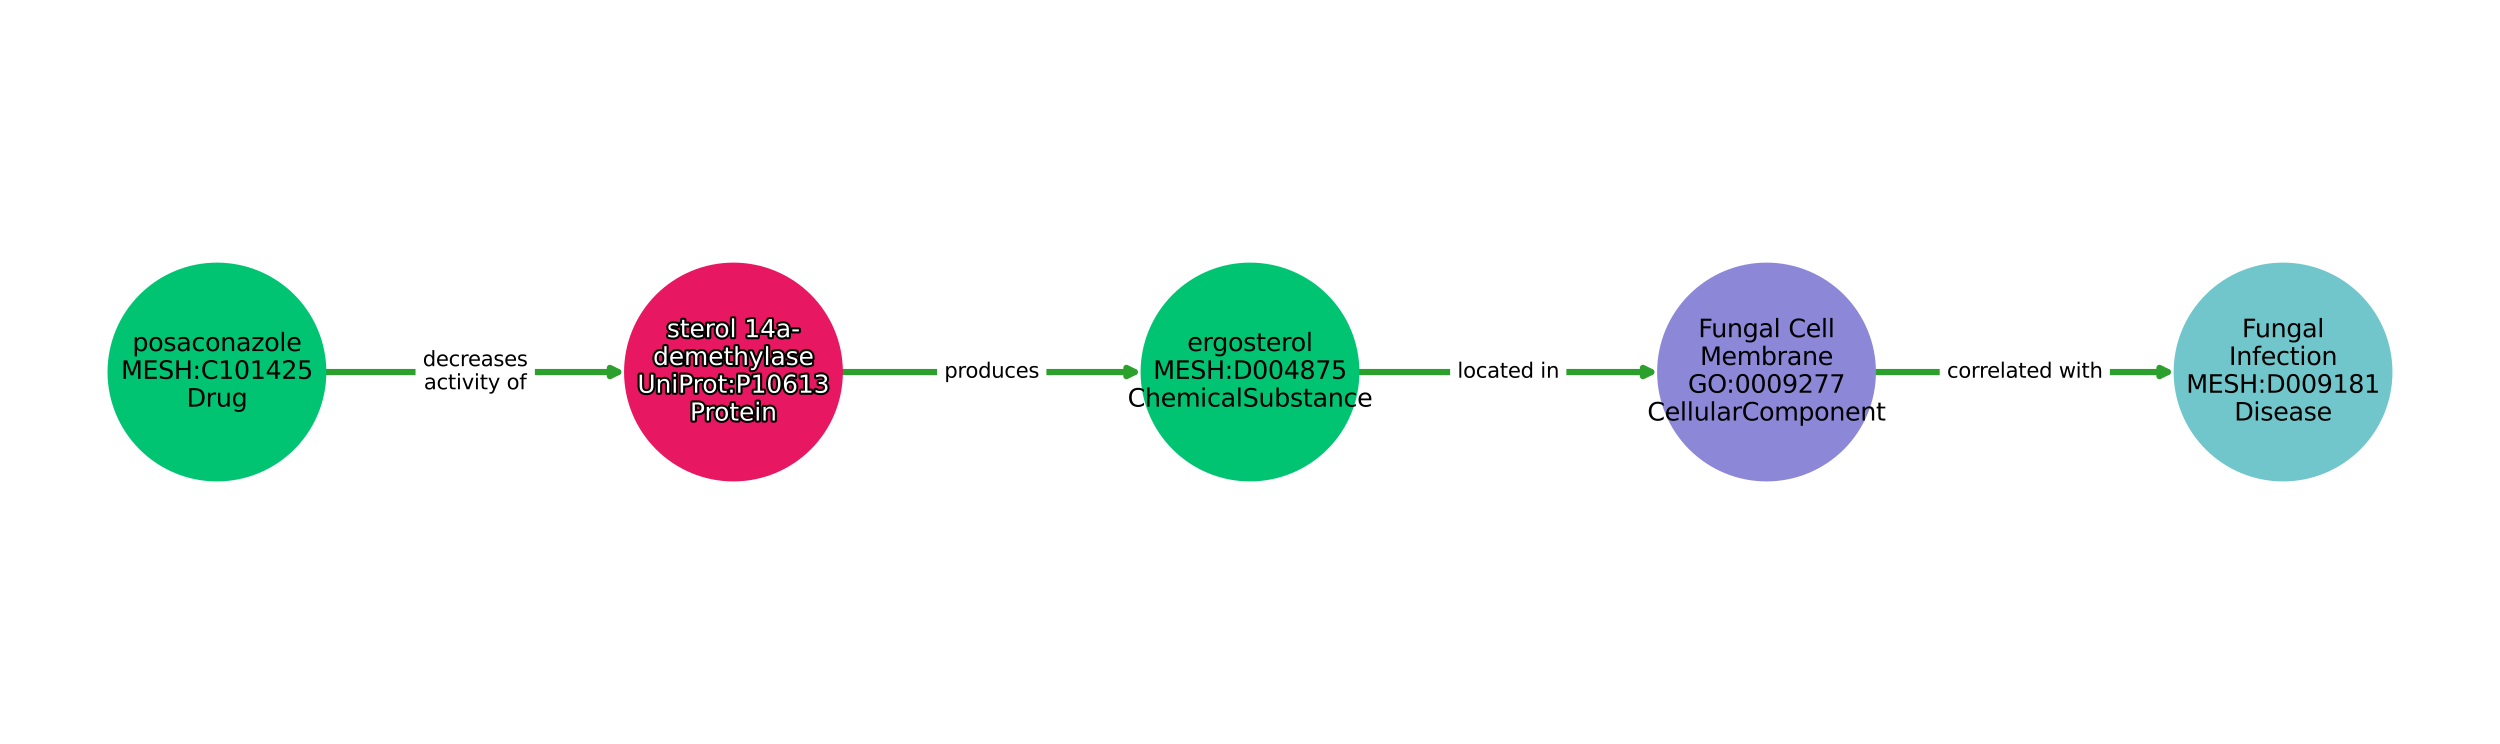 <?xml version="1.0" encoding="utf-8" standalone="no"?>
<!DOCTYPE svg PUBLIC "-//W3C//DTD SVG 1.1//EN"
  "http://www.w3.org/Graphics/SVG/1.1/DTD/svg11.dtd">
<svg xmlns:xlink="http://www.w3.org/1999/xlink" width="1209.6pt" height="360pt" viewBox="0 0 1209.6 360" xmlns="http://www.w3.org/2000/svg" version="1.1">
 <defs>
  <style type="text/css">*{stroke-linejoin: round; stroke-linecap: butt}</style>
 </defs>
 <g id="figure_1">
  <g id="patch_1">
   <path d="M 0 360 
L 1209.6 360 
L 1209.6 0 
L 0 0 
z
" style="fill: #ffffff"/>
  </g>
  <g id="axes_1">
   <g id="patch_2">
    <path d="M 157.404 180 
Q 229.923 180 299.088 180 
" clip-path="url(#p8da153366a)" style="fill: none; stroke: #2ca02c; stroke-width: 3; stroke-linecap: round"/>
    <path d="M 295.088 178 
L 299.088 180 
L 295.088 182 
L 295.088 178 
z
" clip-path="url(#p8da153366a)" style="fill: #2ca02c; stroke: #2ca02c; stroke-width: 3; stroke-linecap: round"/>
   </g>
   <g id="patch_3">
    <path d="M 407.321 180 
Q 479.84 180 549.006 180 
" clip-path="url(#p8da153366a)" style="fill: none; stroke: #2ca02c; stroke-width: 3; stroke-linecap: round"/>
    <path d="M 545.006 178 
L 549.006 180 
L 545.006 182 
L 545.006 178 
z
" clip-path="url(#p8da153366a)" style="fill: #2ca02c; stroke: #2ca02c; stroke-width: 3; stroke-linecap: round"/>
   </g>
   <g id="patch_4">
    <path d="M 657.239 180 
Q 729.758 180 798.923 180 
" clip-path="url(#p8da153366a)" style="fill: none; stroke: #2ca02c; stroke-width: 3; stroke-linecap: round"/>
    <path d="M 794.923 178 
L 798.923 180 
L 794.923 182 
L 794.923 178 
z
" clip-path="url(#p8da153366a)" style="fill: #2ca02c; stroke: #2ca02c; stroke-width: 3; stroke-linecap: round"/>
   </g>
   <g id="patch_5">
    <path d="M 907.156 180 
Q 979.675 180 1048.84 180 
" clip-path="url(#p8da153366a)" style="fill: none; stroke: #2ca02c; stroke-width: 3; stroke-linecap: round"/>
    <path d="M 1044.84 178 
L 1048.84 180 
L 1044.84 182 
L 1044.84 178 
z
" clip-path="url(#p8da153366a)" style="fill: #2ca02c; stroke: #2ca02c; stroke-width: 3; stroke-linecap: round"/>
   </g>
   <g id="text_1">
    <g id="patch_6">
     <path d="M 204.554 193.438 
L 255.293 193.438 
Q 258.293 193.438 258.293 190.438 
L 258.293 169.562 
Q 258.293 166.562 255.293 166.562 
L 204.554 166.562 
Q 201.554 166.562 201.554 169.562 
L 201.554 190.438 
Q 201.554 193.438 204.554 193.438 
z
" clip-path="url(#p8da153366a)" style="fill: #ffffff; stroke: #ffffff; stroke-linejoin: miter"/>
    </g>
    <g clip-path="url(#p8da153366a)">
     <!-- decreases -->
     <g transform="translate(204.554 177.16)scale(0.1 -0.1)">
      <defs>
       <path id="DejaVuSans-64" d="M 2906 2969 
L 2906 4863 
L 3481 4863 
L 3481 0 
L 2906 0 
L 2906 525 
Q 2725 213 2448 61 
Q 2172 -91 1784 -91 
Q 1150 -91 751 415 
Q 353 922 353 1747 
Q 353 2572 751 3078 
Q 1150 3584 1784 3584 
Q 2172 3584 2448 3432 
Q 2725 3281 2906 2969 
z
M 947 1747 
Q 947 1113 1208 752 
Q 1469 391 1925 391 
Q 2381 391 2643 752 
Q 2906 1113 2906 1747 
Q 2906 2381 2643 2742 
Q 2381 3103 1925 3103 
Q 1469 3103 1208 2742 
Q 947 2381 947 1747 
z
" transform="scale(0.016)"/>
       <path id="DejaVuSans-65" d="M 3597 1894 
L 3597 1613 
L 953 1613 
Q 991 1019 1311 708 
Q 1631 397 2203 397 
Q 2534 397 2845 478 
Q 3156 559 3463 722 
L 3463 178 
Q 3153 47 2828 -22 
Q 2503 -91 2169 -91 
Q 1331 -91 842 396 
Q 353 884 353 1716 
Q 353 2575 817 3079 
Q 1281 3584 2069 3584 
Q 2775 3584 3186 3129 
Q 3597 2675 3597 1894 
z
M 3022 2063 
Q 3016 2534 2758 2815 
Q 2500 3097 2075 3097 
Q 1594 3097 1305 2825 
Q 1016 2553 972 2059 
L 3022 2063 
z
" transform="scale(0.016)"/>
       <path id="DejaVuSans-63" d="M 3122 3366 
L 3122 2828 
Q 2878 2963 2633 3030 
Q 2388 3097 2138 3097 
Q 1578 3097 1268 2742 
Q 959 2388 959 1747 
Q 959 1106 1268 751 
Q 1578 397 2138 397 
Q 2388 397 2633 464 
Q 2878 531 3122 666 
L 3122 134 
Q 2881 22 2623 -34 
Q 2366 -91 2075 -91 
Q 1284 -91 818 406 
Q 353 903 353 1747 
Q 353 2603 823 3093 
Q 1294 3584 2113 3584 
Q 2378 3584 2631 3529 
Q 2884 3475 3122 3366 
z
" transform="scale(0.016)"/>
       <path id="DejaVuSans-72" d="M 2631 2963 
Q 2534 3019 2420 3045 
Q 2306 3072 2169 3072 
Q 1681 3072 1420 2755 
Q 1159 2438 1159 1844 
L 1159 0 
L 581 0 
L 581 3500 
L 1159 3500 
L 1159 2956 
Q 1341 3275 1631 3429 
Q 1922 3584 2338 3584 
Q 2397 3584 2469 3576 
Q 2541 3569 2628 3553 
L 2631 2963 
z
" transform="scale(0.016)"/>
       <path id="DejaVuSans-61" d="M 2194 1759 
Q 1497 1759 1228 1600 
Q 959 1441 959 1056 
Q 959 750 1161 570 
Q 1363 391 1709 391 
Q 2188 391 2477 730 
Q 2766 1069 2766 1631 
L 2766 1759 
L 2194 1759 
z
M 3341 1997 
L 3341 0 
L 2766 0 
L 2766 531 
Q 2569 213 2275 61 
Q 1981 -91 1556 -91 
Q 1019 -91 701 211 
Q 384 513 384 1019 
Q 384 1609 779 1909 
Q 1175 2209 1959 2209 
L 2766 2209 
L 2766 2266 
Q 2766 2663 2505 2880 
Q 2244 3097 1772 3097 
Q 1472 3097 1187 3025 
Q 903 2953 641 2809 
L 641 3341 
Q 956 3463 1253 3523 
Q 1550 3584 1831 3584 
Q 2591 3584 2966 3190 
Q 3341 2797 3341 1997 
z
" transform="scale(0.016)"/>
       <path id="DejaVuSans-73" d="M 2834 3397 
L 2834 2853 
Q 2591 2978 2328 3040 
Q 2066 3103 1784 3103 
Q 1356 3103 1142 2972 
Q 928 2841 928 2578 
Q 928 2378 1081 2264 
Q 1234 2150 1697 2047 
L 1894 2003 
Q 2506 1872 2764 1633 
Q 3022 1394 3022 966 
Q 3022 478 2636 193 
Q 2250 -91 1575 -91 
Q 1294 -91 989 -36 
Q 684 19 347 128 
L 347 722 
Q 666 556 975 473 
Q 1284 391 1588 391 
Q 1994 391 2212 530 
Q 2431 669 2431 922 
Q 2431 1156 2273 1281 
Q 2116 1406 1581 1522 
L 1381 1569 
Q 847 1681 609 1914 
Q 372 2147 372 2553 
Q 372 3047 722 3315 
Q 1072 3584 1716 3584 
Q 2034 3584 2315 3537 
Q 2597 3491 2834 3397 
z
" transform="scale(0.016)"/>
      </defs>
      <use xlink:href="#DejaVuSans-64"/>
      <use xlink:href="#DejaVuSans-65" x="63.477"/>
      <use xlink:href="#DejaVuSans-63" x="125"/>
      <use xlink:href="#DejaVuSans-72" x="179.98"/>
      <use xlink:href="#DejaVuSans-65" x="218.844"/>
      <use xlink:href="#DejaVuSans-61" x="280.367"/>
      <use xlink:href="#DejaVuSans-73" x="341.646"/>
      <use xlink:href="#DejaVuSans-65" x="393.746"/>
      <use xlink:href="#DejaVuSans-73" x="455.27"/>
     </g>
    </g>
    <g clip-path="url(#p8da153366a)">
     <!-- activity of -->
     <g transform="translate(205.085 188.358)scale(0.1 -0.1)">
      <defs>
       <path id="DejaVuSans-74" d="M 1172 4494 
L 1172 3500 
L 2356 3500 
L 2356 3053 
L 1172 3053 
L 1172 1153 
Q 1172 725 1289 603 
Q 1406 481 1766 481 
L 2356 481 
L 2356 0 
L 1766 0 
Q 1100 0 847 248 
Q 594 497 594 1153 
L 594 3053 
L 172 3053 
L 172 3500 
L 594 3500 
L 594 4494 
L 1172 4494 
z
" transform="scale(0.016)"/>
       <path id="DejaVuSans-69" d="M 603 3500 
L 1178 3500 
L 1178 0 
L 603 0 
L 603 3500 
z
M 603 4863 
L 1178 4863 
L 1178 4134 
L 603 4134 
L 603 4863 
z
" transform="scale(0.016)"/>
       <path id="DejaVuSans-76" d="M 191 3500 
L 800 3500 
L 1894 563 
L 2988 3500 
L 3597 3500 
L 2284 0 
L 1503 0 
L 191 3500 
z
" transform="scale(0.016)"/>
       <path id="DejaVuSans-79" d="M 2059 -325 
Q 1816 -950 1584 -1140 
Q 1353 -1331 966 -1331 
L 506 -1331 
L 506 -850 
L 844 -850 
Q 1081 -850 1212 -737 
Q 1344 -625 1503 -206 
L 1606 56 
L 191 3500 
L 800 3500 
L 1894 763 
L 2988 3500 
L 3597 3500 
L 2059 -325 
z
" transform="scale(0.016)"/>
       <path id="DejaVuSans-20" transform="scale(0.016)"/>
       <path id="DejaVuSans-6f" d="M 1959 3097 
Q 1497 3097 1228 2736 
Q 959 2375 959 1747 
Q 959 1119 1226 758 
Q 1494 397 1959 397 
Q 2419 397 2687 759 
Q 2956 1122 2956 1747 
Q 2956 2369 2687 2733 
Q 2419 3097 1959 3097 
z
M 1959 3584 
Q 2709 3584 3137 3096 
Q 3566 2609 3566 1747 
Q 3566 888 3137 398 
Q 2709 -91 1959 -91 
Q 1206 -91 779 398 
Q 353 888 353 1747 
Q 353 2609 779 3096 
Q 1206 3584 1959 3584 
z
" transform="scale(0.016)"/>
       <path id="DejaVuSans-66" d="M 2375 4863 
L 2375 4384 
L 1825 4384 
Q 1516 4384 1395 4259 
Q 1275 4134 1275 3809 
L 1275 3500 
L 2222 3500 
L 2222 3053 
L 1275 3053 
L 1275 0 
L 697 0 
L 697 3053 
L 147 3053 
L 147 3500 
L 697 3500 
L 697 3744 
Q 697 4328 969 4595 
Q 1241 4863 1831 4863 
L 2375 4863 
z
" transform="scale(0.016)"/>
      </defs>
      <use xlink:href="#DejaVuSans-61"/>
      <use xlink:href="#DejaVuSans-63" x="61.279"/>
      <use xlink:href="#DejaVuSans-74" x="116.26"/>
      <use xlink:href="#DejaVuSans-69" x="155.469"/>
      <use xlink:href="#DejaVuSans-76" x="183.252"/>
      <use xlink:href="#DejaVuSans-69" x="242.432"/>
      <use xlink:href="#DejaVuSans-74" x="270.215"/>
      <use xlink:href="#DejaVuSans-79" x="309.424"/>
      <use xlink:href="#DejaVuSans-20" x="368.604"/>
      <use xlink:href="#DejaVuSans-6f" x="400.391"/>
      <use xlink:href="#DejaVuSans-66" x="461.572"/>
     </g>
    </g>
   </g>
   <g id="text_2">
    <g id="patch_7">
     <path d="M 456.891 187.839 
L 502.791 187.839 
Q 505.791 187.839 505.791 184.839 
L 505.791 175.161 
Q 505.791 172.161 502.791 172.161 
L 456.891 172.161 
Q 453.891 172.161 453.891 175.161 
L 453.891 184.839 
Q 453.891 187.839 456.891 187.839 
z
" clip-path="url(#p8da153366a)" style="fill: #ffffff; stroke: #ffffff; stroke-linejoin: miter"/>
    </g>
    <g clip-path="url(#p8da153366a)">
     <!-- produces -->
     <g transform="translate(456.891 182.759)scale(0.1 -0.1)">
      <defs>
       <path id="DejaVuSans-70" d="M 1159 525 
L 1159 -1331 
L 581 -1331 
L 581 3500 
L 1159 3500 
L 1159 2969 
Q 1341 3281 1617 3432 
Q 1894 3584 2278 3584 
Q 2916 3584 3314 3078 
Q 3713 2572 3713 1747 
Q 3713 922 3314 415 
Q 2916 -91 2278 -91 
Q 1894 -91 1617 61 
Q 1341 213 1159 525 
z
M 3116 1747 
Q 3116 2381 2855 2742 
Q 2594 3103 2138 3103 
Q 1681 3103 1420 2742 
Q 1159 2381 1159 1747 
Q 1159 1113 1420 752 
Q 1681 391 2138 391 
Q 2594 391 2855 752 
Q 3116 1113 3116 1747 
z
" transform="scale(0.016)"/>
       <path id="DejaVuSans-75" d="M 544 1381 
L 544 3500 
L 1119 3500 
L 1119 1403 
Q 1119 906 1312 657 
Q 1506 409 1894 409 
Q 2359 409 2629 706 
Q 2900 1003 2900 1516 
L 2900 3500 
L 3475 3500 
L 3475 0 
L 2900 0 
L 2900 538 
Q 2691 219 2414 64 
Q 2138 -91 1772 -91 
Q 1169 -91 856 284 
Q 544 659 544 1381 
z
M 1991 3584 
L 1991 3584 
z
" transform="scale(0.016)"/>
      </defs>
      <use xlink:href="#DejaVuSans-70"/>
      <use xlink:href="#DejaVuSans-72" x="63.477"/>
      <use xlink:href="#DejaVuSans-6f" x="102.34"/>
      <use xlink:href="#DejaVuSans-64" x="163.521"/>
      <use xlink:href="#DejaVuSans-75" x="226.998"/>
      <use xlink:href="#DejaVuSans-63" x="290.377"/>
      <use xlink:href="#DejaVuSans-65" x="345.357"/>
      <use xlink:href="#DejaVuSans-73" x="406.881"/>
     </g>
    </g>
   </g>
   <g id="text_3">
    <g id="patch_8">
     <path d="M 705.139 187.839 
L 754.378 187.839 
Q 757.378 187.839 757.378 184.839 
L 757.378 175.161 
Q 757.378 172.161 754.378 172.161 
L 705.139 172.161 
Q 702.139 172.161 702.139 175.161 
L 702.139 184.839 
Q 702.139 187.839 705.139 187.839 
z
" clip-path="url(#p8da153366a)" style="fill: #ffffff; stroke: #ffffff; stroke-linejoin: miter"/>
    </g>
    <g clip-path="url(#p8da153366a)">
     <!-- located in -->
     <g transform="translate(705.139 182.759)scale(0.1 -0.1)">
      <defs>
       <path id="DejaVuSans-6c" d="M 603 4863 
L 1178 4863 
L 1178 0 
L 603 0 
L 603 4863 
z
" transform="scale(0.016)"/>
       <path id="DejaVuSans-6e" d="M 3513 2113 
L 3513 0 
L 2938 0 
L 2938 2094 
Q 2938 2591 2744 2837 
Q 2550 3084 2163 3084 
Q 1697 3084 1428 2787 
Q 1159 2491 1159 1978 
L 1159 0 
L 581 0 
L 581 3500 
L 1159 3500 
L 1159 2956 
Q 1366 3272 1645 3428 
Q 1925 3584 2291 3584 
Q 2894 3584 3203 3211 
Q 3513 2838 3513 2113 
z
" transform="scale(0.016)"/>
      </defs>
      <use xlink:href="#DejaVuSans-6c"/>
      <use xlink:href="#DejaVuSans-6f" x="27.783"/>
      <use xlink:href="#DejaVuSans-63" x="88.965"/>
      <use xlink:href="#DejaVuSans-61" x="143.945"/>
      <use xlink:href="#DejaVuSans-74" x="205.225"/>
      <use xlink:href="#DejaVuSans-65" x="244.434"/>
      <use xlink:href="#DejaVuSans-64" x="305.957"/>
      <use xlink:href="#DejaVuSans-20" x="369.434"/>
      <use xlink:href="#DejaVuSans-69" x="401.221"/>
      <use xlink:href="#DejaVuSans-6e" x="429.004"/>
     </g>
    </g>
   </g>
   <g id="text_4">
    <g id="patch_9">
     <path d="M 942.02 187.839 
L 1017.332 187.839 
Q 1020.332 187.839 1020.332 184.839 
L 1020.332 175.161 
Q 1020.332 172.161 1017.332 172.161 
L 942.02 172.161 
Q 939.02 172.161 939.02 175.161 
L 939.02 184.839 
Q 939.02 187.839 942.02 187.839 
z
" clip-path="url(#p8da153366a)" style="fill: #ffffff; stroke: #ffffff; stroke-linejoin: miter"/>
    </g>
    <g clip-path="url(#p8da153366a)">
     <!-- correlated with -->
     <g transform="translate(942.02 182.759)scale(0.1 -0.1)">
      <defs>
       <path id="DejaVuSans-77" d="M 269 3500 
L 844 3500 
L 1563 769 
L 2278 3500 
L 2956 3500 
L 3675 769 
L 4391 3500 
L 4966 3500 
L 4050 0 
L 3372 0 
L 2619 2869 
L 1863 0 
L 1184 0 
L 269 3500 
z
" transform="scale(0.016)"/>
       <path id="DejaVuSans-68" d="M 3513 2113 
L 3513 0 
L 2938 0 
L 2938 2094 
Q 2938 2591 2744 2837 
Q 2550 3084 2163 3084 
Q 1697 3084 1428 2787 
Q 1159 2491 1159 1978 
L 1159 0 
L 581 0 
L 581 4863 
L 1159 4863 
L 1159 2956 
Q 1366 3272 1645 3428 
Q 1925 3584 2291 3584 
Q 2894 3584 3203 3211 
Q 3513 2838 3513 2113 
z
" transform="scale(0.016)"/>
      </defs>
      <use xlink:href="#DejaVuSans-63"/>
      <use xlink:href="#DejaVuSans-6f" x="54.98"/>
      <use xlink:href="#DejaVuSans-72" x="116.162"/>
      <use xlink:href="#DejaVuSans-72" x="155.525"/>
      <use xlink:href="#DejaVuSans-65" x="194.389"/>
      <use xlink:href="#DejaVuSans-6c" x="255.912"/>
      <use xlink:href="#DejaVuSans-61" x="283.695"/>
      <use xlink:href="#DejaVuSans-74" x="344.975"/>
      <use xlink:href="#DejaVuSans-65" x="384.184"/>
      <use xlink:href="#DejaVuSans-64" x="445.707"/>
      <use xlink:href="#DejaVuSans-20" x="509.184"/>
      <use xlink:href="#DejaVuSans-77" x="540.971"/>
      <use xlink:href="#DejaVuSans-69" x="622.758"/>
      <use xlink:href="#DejaVuSans-74" x="650.541"/>
      <use xlink:href="#DejaVuSans-68" x="689.75"/>
     </g>
    </g>
   </g>
   <g id="PathCollection_1">
    <defs>
     <path id="C0_0_bdcb36798b" d="M 0 52.44 
C 13.907 52.44 27.247 46.915 37.081 37.081 
C 46.915 27.247 52.44 13.907 52.44 -0 
C 52.44 -13.907 46.915 -27.247 37.081 -37.081 
C 27.247 -46.915 13.907 -52.44 0 -52.44 
C -13.907 -52.44 -27.247 -46.915 -37.081 -37.081 
C -46.915 -27.247 -52.44 -13.907 -52.44 0 
C -52.44 13.907 -46.915 27.247 -37.081 37.081 
C -27.247 46.915 -13.907 52.44 0 52.44 
z
"/>
    </defs>
    <g clip-path="url(#p8da153366a)">
     <use xlink:href="#C0_0_bdcb36798b" x="104.965" y="180" style="fill: #01c472; stroke: #01c472"/>
    </g>
    <g clip-path="url(#p8da153366a)">
     <use xlink:href="#C0_0_bdcb36798b" x="354.883" y="180" style="fill: #e71761; stroke: #e71761"/>
    </g>
    <g clip-path="url(#p8da153366a)">
     <use xlink:href="#C0_0_bdcb36798b" x="604.8" y="180" style="fill: #01c472; stroke: #01c472"/>
    </g>
    <g clip-path="url(#p8da153366a)">
     <use xlink:href="#C0_0_bdcb36798b" x="854.717" y="180" style="fill: #8c88d7; stroke: #8c88d7"/>
    </g>
    <g clip-path="url(#p8da153366a)">
     <use xlink:href="#C0_0_bdcb36798b" x="1104.635" y="180" style="fill: #70c6ca; stroke: #70c6ca"/>
    </g>
   </g>
   <g id="text_5">
    <path d="M 327.974 156.786 
L 327.974 157.806 
Q 327.518 157.571 327.025 157.455 
Q 326.534 157.337 326.005 157.337 
Q 325.202 157.337 324.801 157.583 
Q 324.4 157.828 324.4 158.321 
Q 324.4 158.696 324.687 158.91 
Q 324.974 159.124 325.842 159.317 
L 326.211 159.4 
Q 327.359 159.645 327.842 160.093 
Q 328.326 160.541 328.326 161.344 
Q 328.326 162.259 327.602 162.793 
Q 326.879 163.326 325.613 163.326 
Q 325.086 163.326 324.514 163.223 
Q 323.942 163.12 323.31 162.915 
L 323.31 161.801 
Q 323.909 162.113 324.488 162.268 
Q 325.067 162.422 325.637 162.422 
Q 326.399 162.422 326.807 162.161 
Q 327.218 161.901 327.218 161.426 
Q 327.218 160.988 326.922 160.753 
Q 326.627 160.519 325.624 160.301 
L 325.249 160.213 
Q 324.248 160.003 323.802 159.566 
Q 323.357 159.13 323.357 158.368 
Q 323.357 157.442 324.014 156.94 
Q 324.67 156.435 325.877 156.435 
Q 326.474 156.435 327 156.523 
Q 327.529 156.61 327.974 156.786 
z
M 331.109 154.729 
L 331.109 156.593 
L 333.329 156.593 
L 333.329 157.431 
L 331.109 157.431 
L 331.109 160.993 
Q 331.109 161.796 331.329 162.025 
Q 331.548 162.253 332.223 162.253 
L 333.329 162.253 
L 333.329 163.155 
L 332.223 163.155 
Q 330.974 163.155 330.5 162.69 
Q 330.026 162.223 330.026 160.993 
L 330.026 157.431 
L 329.234 157.431 
L 329.234 156.593 
L 330.026 156.593 
L 330.026 154.729 
L 331.109 154.729 
z
M 340.361 159.604 
L 340.361 160.131 
L 335.404 160.131 
Q 335.475 161.245 336.075 161.828 
Q 336.675 162.411 337.747 162.411 
Q 338.368 162.411 338.951 162.259 
Q 339.534 162.107 340.11 161.801 
L 340.11 162.821 
Q 339.529 163.067 338.919 163.196 
Q 338.31 163.326 337.684 163.326 
Q 336.112 163.326 335.196 162.413 
Q 334.279 161.498 334.279 159.938 
Q 334.279 158.327 335.149 157.382 
Q 336.019 156.435 337.496 156.435 
Q 338.82 156.435 339.591 157.288 
Q 340.361 158.14 340.361 159.604 
z
M 339.283 159.287 
Q 339.272 158.404 338.788 157.877 
Q 338.304 157.348 337.507 157.348 
Q 336.606 157.348 336.064 157.858 
Q 335.522 158.368 335.439 159.295 
L 339.283 159.287 
z
M 345.933 157.6 
Q 345.751 157.495 345.537 157.446 
Q 345.323 157.395 345.067 157.395 
Q 344.152 157.395 343.662 157.99 
Q 343.173 158.584 343.173 159.698 
L 343.173 163.155 
L 342.089 163.155 
L 342.089 156.593 
L 343.173 156.593 
L 343.173 157.613 
Q 343.514 157.015 344.058 156.726 
Q 344.603 156.435 345.383 156.435 
Q 345.494 156.435 345.629 156.45 
Q 345.764 156.463 345.927 156.493 
L 345.933 157.6 
z
M 349.336 157.348 
Q 348.47 157.348 347.966 158.025 
Q 347.461 158.702 347.461 159.88 
Q 347.461 161.057 347.962 161.734 
Q 348.465 162.411 349.336 162.411 
Q 350.199 162.411 350.701 161.732 
Q 351.206 161.051 351.206 159.88 
Q 351.206 158.713 350.701 158.031 
Q 350.199 157.348 349.336 157.348 
z
M 349.336 156.435 
Q 350.743 156.435 351.545 157.35 
Q 352.35 158.263 352.35 159.88 
Q 352.35 161.49 351.545 162.409 
Q 350.743 163.326 349.336 163.326 
Q 347.925 163.326 347.124 162.409 
Q 346.325 161.49 346.325 159.88 
Q 346.325 158.263 347.124 157.35 
Q 347.925 156.435 349.336 156.435 
z
M 354.136 154.037 
L 355.214 154.037 
L 355.214 163.155 
L 354.136 163.155 
L 354.136 154.037 
z
M 361.642 162.16 
L 363.575 162.16 
L 363.575 155.485 
L 361.472 155.906 
L 361.472 154.828 
L 363.564 154.406 
L 364.747 154.406 
L 364.747 162.16 
L 366.68 162.16 
L 366.68 163.155 
L 361.642 163.155 
L 361.642 162.16 
z
M 372.324 155.438 
L 369.335 160.108 
L 372.324 160.108 
L 372.324 155.438 
z
M 372.013 154.406 
L 373.501 154.406 
L 373.501 160.108 
L 374.75 160.108 
L 374.75 161.093 
L 373.501 161.093 
L 373.501 163.155 
L 372.324 163.155 
L 372.324 161.093 
L 368.375 161.093 
L 368.375 159.951 
L 372.013 154.406 
z
M 379.537 159.857 
Q 378.23 159.857 377.726 160.155 
Q 377.221 160.453 377.221 161.175 
Q 377.221 161.749 377.6 162.086 
Q 377.979 162.422 378.627 162.422 
Q 379.526 162.422 380.067 161.786 
Q 380.609 161.151 380.609 160.097 
L 380.609 159.857 
L 379.537 159.857 
z
M 381.687 159.411 
L 381.687 163.155 
L 380.609 163.155 
L 380.609 162.16 
Q 380.24 162.756 379.689 163.041 
Q 379.137 163.326 378.341 163.326 
Q 377.334 163.326 376.737 162.76 
Q 376.143 162.193 376.143 161.245 
Q 376.143 160.138 376.884 159.576 
Q 377.626 159.013 379.096 159.013 
L 380.609 159.013 
L 380.609 158.906 
Q 380.609 158.162 380.12 157.755 
Q 379.631 157.348 378.746 157.348 
Q 378.183 157.348 377.649 157.483 
Q 377.116 157.618 376.625 157.888 
L 376.625 156.891 
Q 377.216 156.662 377.772 156.55 
Q 378.329 156.435 378.856 156.435 
Q 380.281 156.435 380.984 157.174 
Q 381.687 157.911 381.687 159.411 
z
M 383.363 159.388 
L 386.521 159.388 
L 386.521 160.348 
L 383.363 160.348 
L 383.363 159.388 
z
" clip-path="url(#p8da153366a)" style="fill: #ffffff; stroke: #000000; stroke-width: 2"/>
    <path d="M 327.974 156.786 
L 327.974 157.806 
Q 327.518 157.571 327.025 157.455 
Q 326.534 157.337 326.005 157.337 
Q 325.202 157.337 324.801 157.583 
Q 324.4 157.828 324.4 158.321 
Q 324.4 158.696 324.687 158.91 
Q 324.974 159.124 325.842 159.317 
L 326.211 159.4 
Q 327.359 159.645 327.842 160.093 
Q 328.326 160.541 328.326 161.344 
Q 328.326 162.259 327.602 162.793 
Q 326.879 163.326 325.613 163.326 
Q 325.086 163.326 324.514 163.223 
Q 323.942 163.12 323.31 162.915 
L 323.31 161.801 
Q 323.909 162.113 324.488 162.268 
Q 325.067 162.422 325.637 162.422 
Q 326.399 162.422 326.807 162.161 
Q 327.218 161.901 327.218 161.426 
Q 327.218 160.988 326.922 160.753 
Q 326.627 160.519 325.624 160.301 
L 325.249 160.213 
Q 324.248 160.003 323.802 159.566 
Q 323.357 159.13 323.357 158.368 
Q 323.357 157.442 324.014 156.94 
Q 324.67 156.435 325.877 156.435 
Q 326.474 156.435 327 156.523 
Q 327.529 156.61 327.974 156.786 
z
M 331.109 154.729 
L 331.109 156.593 
L 333.329 156.593 
L 333.329 157.431 
L 331.109 157.431 
L 331.109 160.993 
Q 331.109 161.796 331.329 162.025 
Q 331.548 162.253 332.223 162.253 
L 333.329 162.253 
L 333.329 163.155 
L 332.223 163.155 
Q 330.974 163.155 330.5 162.69 
Q 330.026 162.223 330.026 160.993 
L 330.026 157.431 
L 329.234 157.431 
L 329.234 156.593 
L 330.026 156.593 
L 330.026 154.729 
L 331.109 154.729 
z
M 340.361 159.604 
L 340.361 160.131 
L 335.404 160.131 
Q 335.475 161.245 336.075 161.828 
Q 336.675 162.411 337.747 162.411 
Q 338.368 162.411 338.951 162.259 
Q 339.534 162.107 340.11 161.801 
L 340.11 162.821 
Q 339.529 163.067 338.919 163.196 
Q 338.31 163.326 337.684 163.326 
Q 336.112 163.326 335.196 162.413 
Q 334.279 161.498 334.279 159.938 
Q 334.279 158.327 335.149 157.382 
Q 336.019 156.435 337.496 156.435 
Q 338.82 156.435 339.591 157.288 
Q 340.361 158.14 340.361 159.604 
z
M 339.283 159.287 
Q 339.272 158.404 338.788 157.877 
Q 338.304 157.348 337.507 157.348 
Q 336.606 157.348 336.064 157.858 
Q 335.522 158.368 335.439 159.295 
L 339.283 159.287 
z
M 345.933 157.6 
Q 345.751 157.495 345.537 157.446 
Q 345.323 157.395 345.067 157.395 
Q 344.152 157.395 343.662 157.99 
Q 343.173 158.584 343.173 159.698 
L 343.173 163.155 
L 342.089 163.155 
L 342.089 156.593 
L 343.173 156.593 
L 343.173 157.613 
Q 343.514 157.015 344.058 156.726 
Q 344.603 156.435 345.383 156.435 
Q 345.494 156.435 345.629 156.45 
Q 345.764 156.463 345.927 156.493 
L 345.933 157.6 
z
M 349.336 157.348 
Q 348.47 157.348 347.966 158.025 
Q 347.461 158.702 347.461 159.88 
Q 347.461 161.057 347.962 161.734 
Q 348.465 162.411 349.336 162.411 
Q 350.199 162.411 350.701 161.732 
Q 351.206 161.051 351.206 159.88 
Q 351.206 158.713 350.701 158.031 
Q 350.199 157.348 349.336 157.348 
z
M 349.336 156.435 
Q 350.743 156.435 351.545 157.35 
Q 352.35 158.263 352.35 159.88 
Q 352.35 161.49 351.545 162.409 
Q 350.743 163.326 349.336 163.326 
Q 347.925 163.326 347.124 162.409 
Q 346.325 161.49 346.325 159.88 
Q 346.325 158.263 347.124 157.35 
Q 347.925 156.435 349.336 156.435 
z
M 354.136 154.037 
L 355.214 154.037 
L 355.214 163.155 
L 354.136 163.155 
L 354.136 154.037 
z
M 361.642 162.16 
L 363.575 162.16 
L 363.575 155.485 
L 361.472 155.906 
L 361.472 154.828 
L 363.564 154.406 
L 364.747 154.406 
L 364.747 162.16 
L 366.68 162.16 
L 366.68 163.155 
L 361.642 163.155 
L 361.642 162.16 
z
M 372.324 155.438 
L 369.335 160.108 
L 372.324 160.108 
L 372.324 155.438 
z
M 372.013 154.406 
L 373.501 154.406 
L 373.501 160.108 
L 374.75 160.108 
L 374.75 161.093 
L 373.501 161.093 
L 373.501 163.155 
L 372.324 163.155 
L 372.324 161.093 
L 368.375 161.093 
L 368.375 159.951 
L 372.013 154.406 
z
M 379.537 159.857 
Q 378.23 159.857 377.726 160.155 
Q 377.221 160.453 377.221 161.175 
Q 377.221 161.749 377.6 162.086 
Q 377.979 162.422 378.627 162.422 
Q 379.526 162.422 380.067 161.786 
Q 380.609 161.151 380.609 160.097 
L 380.609 159.857 
L 379.537 159.857 
z
M 381.687 159.411 
L 381.687 163.155 
L 380.609 163.155 
L 380.609 162.16 
Q 380.24 162.756 379.689 163.041 
Q 379.137 163.326 378.341 163.326 
Q 377.334 163.326 376.737 162.76 
Q 376.143 162.193 376.143 161.245 
Q 376.143 160.138 376.884 159.576 
Q 377.626 159.013 379.096 159.013 
L 380.609 159.013 
L 380.609 158.906 
Q 380.609 158.162 380.12 157.755 
Q 379.631 157.348 378.746 157.348 
Q 378.183 157.348 377.649 157.483 
Q 377.116 157.618 376.625 157.888 
L 376.625 156.891 
Q 377.216 156.662 377.772 156.55 
Q 378.329 156.435 378.856 156.435 
Q 380.281 156.435 380.984 157.174 
Q 381.687 157.911 381.687 159.411 
z
M 383.363 159.388 
L 386.521 159.388 
L 386.521 160.348 
L 383.363 160.348 
L 383.363 159.388 
z
" clip-path="url(#p8da153366a)" style="fill: #ffffff"/>
    <path d="M 321.427 171.026 
L 321.427 167.474 
L 322.505 167.474 
L 322.505 176.593 
L 321.427 176.593 
L 321.427 175.608 
Q 321.088 176.193 320.568 176.478 
Q 320.051 176.763 319.323 176.763 
Q 318.135 176.763 317.386 175.814 
Q 316.64 174.864 316.64 173.317 
Q 316.64 171.77 317.386 170.821 
Q 318.135 169.873 319.323 169.873 
Q 320.051 169.873 320.568 170.158 
Q 321.088 170.441 321.427 171.026 
z
M 317.754 173.317 
Q 317.754 174.506 318.243 175.183 
Q 318.733 175.859 319.588 175.859 
Q 320.443 175.859 320.934 175.183 
Q 321.427 174.506 321.427 173.317 
Q 321.427 172.128 320.934 171.451 
Q 320.443 170.774 319.588 170.774 
Q 318.733 170.774 318.243 171.451 
Q 317.754 172.128 317.754 173.317 
z
M 330.34 173.041 
L 330.34 173.568 
L 325.382 173.568 
Q 325.454 174.682 326.054 175.265 
Q 326.654 175.848 327.726 175.848 
Q 328.347 175.848 328.93 175.696 
Q 329.513 175.544 330.089 175.239 
L 330.089 176.259 
Q 329.507 176.504 328.898 176.634 
Q 328.289 176.763 327.662 176.763 
Q 326.091 176.763 325.174 175.85 
Q 324.257 174.935 324.257 173.375 
Q 324.257 171.764 325.127 170.819 
Q 325.997 169.873 327.475 169.873 
Q 328.799 169.873 329.569 170.726 
Q 330.34 171.577 330.34 173.041 
z
M 329.262 172.724 
Q 329.25 171.841 328.767 171.314 
Q 328.283 170.786 327.486 170.786 
Q 326.584 170.786 326.042 171.296 
Q 325.5 171.806 325.418 172.732 
L 329.262 172.724 
z
M 337.218 171.29 
Q 337.623 170.563 338.186 170.218 
Q 338.748 169.873 339.51 169.873 
Q 340.535 169.873 341.092 170.591 
Q 341.649 171.307 341.649 172.631 
L 341.649 176.593 
L 340.565 176.593 
L 340.565 172.666 
Q 340.565 171.723 340.23 171.268 
Q 339.896 170.81 339.211 170.81 
Q 338.373 170.81 337.886 171.367 
Q 337.4 171.922 337.4 172.884 
L 337.4 176.593 
L 336.316 176.593 
L 336.316 172.666 
Q 336.316 171.718 335.983 171.264 
Q 335.649 170.81 334.951 170.81 
Q 334.125 170.81 333.637 171.369 
Q 333.151 171.928 333.151 172.884 
L 333.151 176.593 
L 332.068 176.593 
L 332.068 170.03 
L 333.151 170.03 
L 333.151 171.05 
Q 333.521 170.446 334.036 170.159 
Q 334.552 169.873 335.261 169.873 
Q 335.977 169.873 336.478 170.236 
Q 336.978 170.598 337.218 171.29 
z
M 349.412 173.041 
L 349.412 173.568 
L 344.455 173.568 
Q 344.526 174.682 345.126 175.265 
Q 345.726 175.848 346.798 175.848 
Q 347.419 175.848 348.002 175.696 
Q 348.585 175.544 349.161 175.239 
L 349.161 176.259 
Q 348.58 176.504 347.97 176.634 
Q 347.361 176.763 346.735 176.763 
Q 345.163 176.763 344.246 175.85 
Q 343.33 174.935 343.33 173.375 
Q 343.33 171.764 344.2 170.819 
Q 345.07 169.873 346.547 169.873 
Q 347.871 169.873 348.641 170.726 
Q 349.412 171.577 349.412 173.041 
z
M 348.334 172.724 
Q 348.323 171.841 347.839 171.314 
Q 347.355 170.786 346.558 170.786 
Q 345.656 170.786 345.115 171.296 
Q 344.573 171.806 344.49 172.732 
L 348.334 172.724 
z
M 352.248 168.166 
L 352.248 170.03 
L 354.468 170.03 
L 354.468 170.868 
L 352.248 170.868 
L 352.248 174.431 
Q 352.248 175.233 352.467 175.462 
Q 352.687 175.691 353.362 175.691 
L 354.468 175.691 
L 354.468 176.593 
L 353.362 176.593 
Q 352.113 176.593 351.639 176.128 
Q 351.164 175.661 351.164 174.431 
L 351.164 170.868 
L 350.373 170.868 
L 350.373 170.03 
L 351.164 170.03 
L 351.164 168.166 
L 352.248 168.166 
z
M 361.342 172.631 
L 361.342 176.593 
L 360.264 176.593 
L 360.264 172.666 
Q 360.264 171.734 359.901 171.273 
Q 359.537 170.81 358.811 170.81 
Q 357.937 170.81 357.433 171.367 
Q 356.929 171.922 356.929 172.884 
L 356.929 176.593 
L 355.845 176.593 
L 355.845 167.474 
L 356.929 167.474 
L 356.929 171.05 
Q 357.317 170.458 357.84 170.165 
Q 358.365 169.873 359.051 169.873 
Q 360.182 169.873 360.761 170.572 
Q 361.342 171.271 361.342 172.631 
z
M 366.222 177.202 
Q 365.766 178.374 365.331 178.73 
Q 364.898 179.088 364.172 179.088 
L 363.31 179.088 
L 363.31 178.186 
L 363.944 178.186 
Q 364.388 178.186 364.634 177.974 
Q 364.881 177.764 365.179 176.979 
L 365.372 176.488 
L 362.719 170.03 
L 363.861 170.03 
L 365.912 175.162 
L 367.964 170.03 
L 369.105 170.03 
L 366.222 177.202 
z
M 370.593 167.474 
L 371.671 167.474 
L 371.671 176.593 
L 370.593 176.593 
L 370.593 167.474 
z
M 376.91 173.294 
Q 375.604 173.294 375.099 173.593 
Q 374.595 173.891 374.595 174.613 
Q 374.595 175.186 374.974 175.524 
Q 375.352 175.859 376.001 175.859 
Q 376.899 175.859 377.441 175.224 
Q 377.983 174.588 377.983 173.534 
L 377.983 173.294 
L 376.91 173.294 
z
M 379.061 172.848 
L 379.061 176.593 
L 377.983 176.593 
L 377.983 175.597 
Q 377.614 176.193 377.062 176.478 
Q 376.511 176.763 375.714 176.763 
Q 374.707 176.763 374.111 176.197 
Q 373.517 175.631 373.517 174.682 
Q 373.517 173.576 374.257 173.013 
Q 375 172.451 376.47 172.451 
L 377.983 172.451 
L 377.983 172.344 
Q 377.983 171.599 377.494 171.193 
Q 377.004 170.786 376.119 170.786 
Q 375.557 170.786 375.022 170.921 
Q 374.49 171.056 373.999 171.326 
L 373.999 170.328 
Q 374.589 170.099 375.146 169.987 
Q 375.703 169.873 376.23 169.873 
Q 377.655 169.873 378.358 170.611 
Q 379.061 171.348 379.061 172.848 
z
M 385.464 170.223 
L 385.464 171.243 
Q 385.008 171.009 384.515 170.893 
Q 384.024 170.774 383.495 170.774 
Q 382.693 170.774 382.291 171.02 
Q 381.89 171.266 381.89 171.759 
Q 381.89 172.134 382.177 172.348 
Q 382.464 172.561 383.332 172.754 
L 383.701 172.837 
Q 384.849 173.083 385.333 173.531 
Q 385.816 173.979 385.816 174.781 
Q 385.816 175.696 385.093 176.231 
Q 384.369 176.763 383.103 176.763 
Q 382.576 176.763 382.005 176.66 
Q 381.433 176.557 380.801 176.353 
L 380.801 175.239 
Q 381.399 175.55 381.978 175.706 
Q 382.558 175.859 383.128 175.859 
Q 383.889 175.859 384.298 175.599 
Q 384.708 175.338 384.708 174.864 
Q 384.708 174.425 384.412 174.191 
Q 384.118 173.956 383.115 173.739 
L 382.74 173.651 
Q 381.738 173.441 381.292 173.004 
Q 380.848 172.567 380.848 171.806 
Q 380.848 170.879 381.504 170.377 
Q 382.16 169.873 383.368 169.873 
Q 383.964 169.873 384.491 169.961 
Q 385.02 170.047 385.464 170.223 
z
M 393.146 173.041 
L 393.146 173.568 
L 388.189 173.568 
Q 388.26 174.682 388.86 175.265 
Q 389.46 175.848 390.533 175.848 
Q 391.153 175.848 391.736 175.696 
Q 392.32 175.544 392.895 175.239 
L 392.895 176.259 
Q 392.314 176.504 391.705 176.634 
Q 391.095 176.763 390.469 176.763 
Q 388.898 176.763 387.981 175.85 
Q 387.064 174.935 387.064 173.375 
Q 387.064 171.764 387.934 170.819 
Q 388.804 169.873 390.281 169.873 
Q 391.605 169.873 392.376 170.726 
Q 393.146 171.577 393.146 173.041 
z
M 392.068 172.724 
Q 392.057 171.841 391.573 171.314 
Q 391.09 170.786 390.293 170.786 
Q 389.391 170.786 388.849 171.296 
Q 388.307 171.806 388.225 172.732 
L 392.068 172.724 
z
" clip-path="url(#p8da153366a)" style="fill: #ffffff; stroke: #000000; stroke-width: 2"/>
    <path d="M 321.427 171.026 
L 321.427 167.474 
L 322.505 167.474 
L 322.505 176.593 
L 321.427 176.593 
L 321.427 175.608 
Q 321.088 176.193 320.568 176.478 
Q 320.051 176.763 319.323 176.763 
Q 318.135 176.763 317.386 175.814 
Q 316.64 174.864 316.64 173.317 
Q 316.64 171.77 317.386 170.821 
Q 318.135 169.873 319.323 169.873 
Q 320.051 169.873 320.568 170.158 
Q 321.088 170.441 321.427 171.026 
z
M 317.754 173.317 
Q 317.754 174.506 318.243 175.183 
Q 318.733 175.859 319.588 175.859 
Q 320.443 175.859 320.934 175.183 
Q 321.427 174.506 321.427 173.317 
Q 321.427 172.128 320.934 171.451 
Q 320.443 170.774 319.588 170.774 
Q 318.733 170.774 318.243 171.451 
Q 317.754 172.128 317.754 173.317 
z
M 330.34 173.041 
L 330.34 173.568 
L 325.382 173.568 
Q 325.454 174.682 326.054 175.265 
Q 326.654 175.848 327.726 175.848 
Q 328.347 175.848 328.93 175.696 
Q 329.513 175.544 330.089 175.239 
L 330.089 176.259 
Q 329.507 176.504 328.898 176.634 
Q 328.289 176.763 327.662 176.763 
Q 326.091 176.763 325.174 175.85 
Q 324.257 174.935 324.257 173.375 
Q 324.257 171.764 325.127 170.819 
Q 325.997 169.873 327.475 169.873 
Q 328.799 169.873 329.569 170.726 
Q 330.34 171.577 330.34 173.041 
z
M 329.262 172.724 
Q 329.25 171.841 328.767 171.314 
Q 328.283 170.786 327.486 170.786 
Q 326.584 170.786 326.042 171.296 
Q 325.5 171.806 325.418 172.732 
L 329.262 172.724 
z
M 337.218 171.29 
Q 337.623 170.563 338.186 170.218 
Q 338.748 169.873 339.51 169.873 
Q 340.535 169.873 341.092 170.591 
Q 341.649 171.307 341.649 172.631 
L 341.649 176.593 
L 340.565 176.593 
L 340.565 172.666 
Q 340.565 171.723 340.23 171.268 
Q 339.896 170.81 339.211 170.81 
Q 338.373 170.81 337.886 171.367 
Q 337.4 171.922 337.4 172.884 
L 337.4 176.593 
L 336.316 176.593 
L 336.316 172.666 
Q 336.316 171.718 335.983 171.264 
Q 335.649 170.81 334.951 170.81 
Q 334.125 170.81 333.637 171.369 
Q 333.151 171.928 333.151 172.884 
L 333.151 176.593 
L 332.068 176.593 
L 332.068 170.03 
L 333.151 170.03 
L 333.151 171.05 
Q 333.521 170.446 334.036 170.159 
Q 334.552 169.873 335.261 169.873 
Q 335.977 169.873 336.478 170.236 
Q 336.978 170.598 337.218 171.29 
z
M 349.412 173.041 
L 349.412 173.568 
L 344.455 173.568 
Q 344.526 174.682 345.126 175.265 
Q 345.726 175.848 346.798 175.848 
Q 347.419 175.848 348.002 175.696 
Q 348.585 175.544 349.161 175.239 
L 349.161 176.259 
Q 348.58 176.504 347.97 176.634 
Q 347.361 176.763 346.735 176.763 
Q 345.163 176.763 344.246 175.85 
Q 343.33 174.935 343.33 173.375 
Q 343.33 171.764 344.2 170.819 
Q 345.07 169.873 346.547 169.873 
Q 347.871 169.873 348.641 170.726 
Q 349.412 171.577 349.412 173.041 
z
M 348.334 172.724 
Q 348.323 171.841 347.839 171.314 
Q 347.355 170.786 346.558 170.786 
Q 345.656 170.786 345.115 171.296 
Q 344.573 171.806 344.49 172.732 
L 348.334 172.724 
z
M 352.248 168.166 
L 352.248 170.03 
L 354.468 170.03 
L 354.468 170.868 
L 352.248 170.868 
L 352.248 174.431 
Q 352.248 175.233 352.467 175.462 
Q 352.687 175.691 353.362 175.691 
L 354.468 175.691 
L 354.468 176.593 
L 353.362 176.593 
Q 352.113 176.593 351.639 176.128 
Q 351.164 175.661 351.164 174.431 
L 351.164 170.868 
L 350.373 170.868 
L 350.373 170.03 
L 351.164 170.03 
L 351.164 168.166 
L 352.248 168.166 
z
M 361.342 172.631 
L 361.342 176.593 
L 360.264 176.593 
L 360.264 172.666 
Q 360.264 171.734 359.901 171.273 
Q 359.537 170.81 358.811 170.81 
Q 357.937 170.81 357.433 171.367 
Q 356.929 171.922 356.929 172.884 
L 356.929 176.593 
L 355.845 176.593 
L 355.845 167.474 
L 356.929 167.474 
L 356.929 171.05 
Q 357.317 170.458 357.84 170.165 
Q 358.365 169.873 359.051 169.873 
Q 360.182 169.873 360.761 170.572 
Q 361.342 171.271 361.342 172.631 
z
M 366.222 177.202 
Q 365.766 178.374 365.331 178.73 
Q 364.898 179.088 364.172 179.088 
L 363.31 179.088 
L 363.31 178.186 
L 363.944 178.186 
Q 364.388 178.186 364.634 177.974 
Q 364.881 177.764 365.179 176.979 
L 365.372 176.488 
L 362.719 170.03 
L 363.861 170.03 
L 365.912 175.162 
L 367.964 170.03 
L 369.105 170.03 
L 366.222 177.202 
z
M 370.593 167.474 
L 371.671 167.474 
L 371.671 176.593 
L 370.593 176.593 
L 370.593 167.474 
z
M 376.91 173.294 
Q 375.604 173.294 375.099 173.593 
Q 374.595 173.891 374.595 174.613 
Q 374.595 175.186 374.974 175.524 
Q 375.352 175.859 376.001 175.859 
Q 376.899 175.859 377.441 175.224 
Q 377.983 174.588 377.983 173.534 
L 377.983 173.294 
L 376.91 173.294 
z
M 379.061 172.848 
L 379.061 176.593 
L 377.983 176.593 
L 377.983 175.597 
Q 377.614 176.193 377.062 176.478 
Q 376.511 176.763 375.714 176.763 
Q 374.707 176.763 374.111 176.197 
Q 373.517 175.631 373.517 174.682 
Q 373.517 173.576 374.257 173.013 
Q 375 172.451 376.47 172.451 
L 377.983 172.451 
L 377.983 172.344 
Q 377.983 171.599 377.494 171.193 
Q 377.004 170.786 376.119 170.786 
Q 375.557 170.786 375.022 170.921 
Q 374.49 171.056 373.999 171.326 
L 373.999 170.328 
Q 374.589 170.099 375.146 169.987 
Q 375.703 169.873 376.23 169.873 
Q 377.655 169.873 378.358 170.611 
Q 379.061 171.348 379.061 172.848 
z
M 385.464 170.223 
L 385.464 171.243 
Q 385.008 171.009 384.515 170.893 
Q 384.024 170.774 383.495 170.774 
Q 382.693 170.774 382.291 171.02 
Q 381.89 171.266 381.89 171.759 
Q 381.89 172.134 382.177 172.348 
Q 382.464 172.561 383.332 172.754 
L 383.701 172.837 
Q 384.849 173.083 385.333 173.531 
Q 385.816 173.979 385.816 174.781 
Q 385.816 175.696 385.093 176.231 
Q 384.369 176.763 383.103 176.763 
Q 382.576 176.763 382.005 176.66 
Q 381.433 176.557 380.801 176.353 
L 380.801 175.239 
Q 381.399 175.55 381.978 175.706 
Q 382.558 175.859 383.128 175.859 
Q 383.889 175.859 384.298 175.599 
Q 384.708 175.338 384.708 174.864 
Q 384.708 174.425 384.412 174.191 
Q 384.118 173.956 383.115 173.739 
L 382.74 173.651 
Q 381.738 173.441 381.292 173.004 
Q 380.848 172.567 380.848 171.806 
Q 380.848 170.879 381.504 170.377 
Q 382.16 169.873 383.368 169.873 
Q 383.964 169.873 384.491 169.961 
Q 385.02 170.047 385.464 170.223 
z
M 393.146 173.041 
L 393.146 173.568 
L 388.189 173.568 
Q 388.26 174.682 388.86 175.265 
Q 389.46 175.848 390.533 175.848 
Q 391.153 175.848 391.736 175.696 
Q 392.32 175.544 392.895 175.239 
L 392.895 176.259 
Q 392.314 176.504 391.705 176.634 
Q 391.095 176.763 390.469 176.763 
Q 388.898 176.763 387.981 175.85 
Q 387.064 174.935 387.064 173.375 
Q 387.064 171.764 387.934 170.819 
Q 388.804 169.873 390.281 169.873 
Q 391.605 169.873 392.376 170.726 
Q 393.146 171.577 393.146 173.041 
z
M 392.068 172.724 
Q 392.057 171.841 391.573 171.314 
Q 391.09 170.786 390.293 170.786 
Q 389.391 170.786 388.849 171.296 
Q 388.307 171.806 388.225 172.732 
L 392.068 172.724 
z
" clip-path="url(#p8da153366a)" style="fill: #ffffff"/>
    <path d="M 309.47 181.281 
L 310.661 181.281 
L 310.661 186.597 
Q 310.661 188.003 311.169 188.622 
Q 311.679 189.239 312.823 189.239 
Q 313.959 189.239 314.469 188.622 
Q 314.979 188.003 314.979 186.597 
L 314.979 181.281 
L 316.168 181.281 
L 316.168 186.743 
Q 316.168 188.453 315.32 189.327 
Q 314.475 190.201 312.823 190.201 
Q 311.163 190.201 310.316 189.327 
Q 309.47 188.453 309.47 186.743 
L 309.47 181.281 
z
M 323.798 186.068 
L 323.798 190.03 
L 322.72 190.03 
L 322.72 186.104 
Q 322.72 185.172 322.356 184.711 
Q 321.992 184.247 321.266 184.247 
Q 320.393 184.247 319.888 184.804 
Q 319.384 185.359 319.384 186.321 
L 319.384 190.03 
L 318.3 190.03 
L 318.3 183.467 
L 319.384 183.467 
L 319.384 184.487 
Q 319.772 183.895 320.295 183.602 
Q 320.82 183.31 321.506 183.31 
Q 322.637 183.31 323.216 184.009 
Q 323.798 184.709 323.798 186.068 
z
M 325.947 183.467 
L 327.025 183.467 
L 327.025 190.03 
L 325.947 190.03 
L 325.947 183.467 
z
M 325.947 180.912 
L 327.025 180.912 
L 327.025 182.279 
L 325.947 182.279 
L 325.947 180.912 
z
M 330.511 182.254 
L 330.511 185.541 
L 332 185.541 
Q 332.827 185.541 333.277 185.114 
Q 333.728 184.686 333.728 183.895 
Q 333.728 183.109 333.277 182.682 
Q 332.827 182.254 332 182.254 
L 330.511 182.254 
z
M 329.328 181.281 
L 332 181.281 
Q 333.472 181.281 334.223 181.947 
Q 334.977 182.612 334.977 183.895 
Q 334.977 185.191 334.223 185.852 
Q 333.472 186.514 332 186.514 
L 330.511 186.514 
L 330.511 190.03 
L 329.328 190.03 
L 329.328 181.281 
z
M 340.11 184.474 
Q 339.928 184.369 339.714 184.321 
Q 339.5 184.27 339.244 184.27 
Q 338.329 184.27 337.839 184.864 
Q 337.35 185.459 337.35 186.572 
L 337.35 190.03 
L 336.266 190.03 
L 336.266 183.467 
L 337.35 183.467 
L 337.35 184.487 
Q 337.691 183.889 338.235 183.601 
Q 338.78 183.31 339.56 183.31 
Q 339.671 183.31 339.806 183.325 
Q 339.941 183.338 340.104 183.368 
L 340.11 184.474 
z
M 343.513 184.223 
Q 342.647 184.223 342.143 184.9 
Q 341.638 185.577 341.638 186.754 
Q 341.638 187.932 342.139 188.609 
Q 342.641 189.286 343.513 189.286 
Q 344.376 189.286 344.878 188.607 
Q 345.383 187.926 345.383 186.754 
Q 345.383 185.588 344.878 184.906 
Q 344.376 184.223 343.513 184.223 
z
M 343.513 183.31 
Q 344.92 183.31 345.722 184.225 
Q 346.526 185.138 346.526 186.754 
Q 346.526 188.365 345.722 189.284 
Q 344.92 190.201 343.513 190.201 
Q 342.101 190.201 341.301 189.284 
Q 340.502 188.365 340.502 186.754 
Q 340.502 185.138 341.301 184.225 
Q 342.101 183.31 343.513 183.31 
z
M 349.38 181.604 
L 349.38 183.467 
L 351.6 183.467 
L 351.6 184.306 
L 349.38 184.306 
L 349.38 187.868 
Q 349.38 188.671 349.599 188.899 
Q 349.818 189.128 350.493 189.128 
L 351.6 189.128 
L 351.6 190.03 
L 350.493 190.03 
Q 349.245 190.03 348.77 189.565 
Q 348.296 189.098 348.296 187.868 
L 348.296 184.306 
L 347.505 184.306 
L 347.505 183.467 
L 348.296 183.467 
L 348.296 181.604 
L 349.38 181.604 
z
M 353.293 188.541 
L 354.529 188.541 
L 354.529 190.03 
L 353.293 190.03 
L 353.293 188.541 
z
M 353.293 183.826 
L 354.529 183.826 
L 354.529 185.312 
L 353.293 185.312 
L 353.293 183.826 
z
M 358.291 182.254 
L 358.291 185.541 
L 359.779 185.541 
Q 360.606 185.541 361.056 185.114 
Q 361.508 184.686 361.508 183.895 
Q 361.508 183.109 361.056 182.682 
Q 360.606 182.254 359.779 182.254 
L 358.291 182.254 
z
M 357.108 181.281 
L 359.779 181.281 
Q 361.251 181.281 362.003 181.947 
Q 362.757 182.612 362.757 183.895 
Q 362.757 185.191 362.003 185.852 
Q 361.251 186.514 359.779 186.514 
L 358.291 186.514 
L 358.291 190.03 
L 357.108 190.03 
L 357.108 181.281 
z
M 364.655 189.034 
L 366.588 189.034 
L 366.588 182.359 
L 364.485 182.781 
L 364.485 181.703 
L 366.577 181.281 
L 367.76 181.281 
L 367.76 189.034 
L 369.693 189.034 
L 369.693 190.03 
L 364.655 190.03 
L 364.655 189.034 
z
M 374.615 182.061 
Q 373.702 182.061 373.241 182.961 
Q 372.781 183.859 372.781 185.665 
Q 372.781 187.463 373.241 188.363 
Q 373.702 189.263 374.615 189.263 
Q 375.536 189.263 375.995 188.363 
Q 376.456 187.463 376.456 185.665 
Q 376.456 183.859 375.995 182.961 
Q 375.536 182.061 374.615 182.061 
z
M 374.615 181.124 
Q 376.087 181.124 376.863 182.288 
Q 377.639 183.451 377.639 185.665 
Q 377.639 187.874 376.863 189.038 
Q 376.087 190.201 374.615 190.201 
Q 373.145 190.201 372.369 189.038 
Q 371.592 187.874 371.592 185.665 
Q 371.592 183.451 372.369 182.288 
Q 373.145 181.124 374.615 181.124 
z
M 382.398 185.185 
Q 381.601 185.185 381.134 185.731 
Q 380.669 186.274 380.669 187.223 
Q 380.669 188.166 381.134 188.716 
Q 381.601 189.263 382.398 189.263 
Q 383.195 189.263 383.66 188.716 
Q 384.125 188.166 384.125 187.223 
Q 384.125 186.274 383.66 185.731 
Q 383.195 185.185 382.398 185.185 
z
M 384.747 181.474 
L 384.747 182.552 
Q 384.301 182.342 383.847 182.232 
Q 383.393 182.119 382.947 182.119 
Q 381.775 182.119 381.157 182.911 
Q 380.54 183.702 380.452 185.301 
Q 380.797 184.791 381.318 184.519 
Q 381.841 184.247 382.467 184.247 
Q 383.785 184.247 384.55 185.048 
Q 385.315 185.847 385.315 187.223 
Q 385.315 188.571 384.518 189.387 
Q 383.722 190.201 382.398 190.201 
Q 380.879 190.201 380.077 189.038 
Q 379.274 187.874 379.274 185.665 
Q 379.274 183.591 380.258 182.357 
Q 381.243 181.124 382.9 181.124 
Q 383.347 181.124 383.8 181.212 
Q 384.254 181.3 384.747 181.474 
z
M 387.559 189.034 
L 389.493 189.034 
L 389.493 182.359 
L 387.389 182.781 
L 387.389 181.703 
L 389.481 181.281 
L 390.664 181.281 
L 390.664 189.034 
L 392.598 189.034 
L 392.598 190.03 
L 387.559 190.03 
L 387.559 189.034 
z
M 398.575 185.312 
Q 399.424 185.494 399.9 186.07 
Q 400.379 186.644 400.379 187.487 
Q 400.379 188.781 399.488 189.492 
Q 398.597 190.201 396.957 190.201 
Q 396.407 190.201 395.824 190.092 
Q 395.241 189.983 394.62 189.766 
L 394.62 188.624 
Q 395.112 188.911 395.697 189.057 
Q 396.284 189.203 396.923 189.203 
Q 398.035 189.203 398.618 188.764 
Q 399.201 188.326 399.201 187.487 
Q 399.201 186.713 398.659 186.278 
Q 398.117 185.841 397.152 185.841 
L 396.132 185.841 
L 396.132 184.868 
L 397.199 184.868 
Q 398.07 184.868 398.534 184.519 
Q 398.997 184.171 398.997 183.514 
Q 398.997 182.841 398.519 182.481 
Q 398.042 182.119 397.152 182.119 
Q 396.664 182.119 396.107 182.226 
Q 395.55 182.331 394.883 182.552 
L 394.883 181.499 
Q 395.558 181.311 396.147 181.217 
Q 396.735 181.124 397.257 181.124 
Q 398.605 181.124 399.389 181.737 
Q 400.174 182.348 400.174 183.391 
Q 400.174 184.118 399.758 184.619 
Q 399.342 185.119 398.575 185.312 
z
" clip-path="url(#p8da153366a)" style="fill: #ffffff; stroke: #000000; stroke-width: 2"/>
    <path d="M 309.47 181.281 
L 310.661 181.281 
L 310.661 186.597 
Q 310.661 188.003 311.169 188.622 
Q 311.679 189.239 312.823 189.239 
Q 313.959 189.239 314.469 188.622 
Q 314.979 188.003 314.979 186.597 
L 314.979 181.281 
L 316.168 181.281 
L 316.168 186.743 
Q 316.168 188.453 315.32 189.327 
Q 314.475 190.201 312.823 190.201 
Q 311.163 190.201 310.316 189.327 
Q 309.47 188.453 309.47 186.743 
L 309.47 181.281 
z
M 323.798 186.068 
L 323.798 190.03 
L 322.72 190.03 
L 322.72 186.104 
Q 322.72 185.172 322.356 184.711 
Q 321.992 184.247 321.266 184.247 
Q 320.393 184.247 319.888 184.804 
Q 319.384 185.359 319.384 186.321 
L 319.384 190.03 
L 318.3 190.03 
L 318.3 183.467 
L 319.384 183.467 
L 319.384 184.487 
Q 319.772 183.895 320.295 183.602 
Q 320.82 183.31 321.506 183.31 
Q 322.637 183.31 323.216 184.009 
Q 323.798 184.709 323.798 186.068 
z
M 325.947 183.467 
L 327.025 183.467 
L 327.025 190.03 
L 325.947 190.03 
L 325.947 183.467 
z
M 325.947 180.912 
L 327.025 180.912 
L 327.025 182.279 
L 325.947 182.279 
L 325.947 180.912 
z
M 330.511 182.254 
L 330.511 185.541 
L 332 185.541 
Q 332.827 185.541 333.277 185.114 
Q 333.728 184.686 333.728 183.895 
Q 333.728 183.109 333.277 182.682 
Q 332.827 182.254 332 182.254 
L 330.511 182.254 
z
M 329.328 181.281 
L 332 181.281 
Q 333.472 181.281 334.223 181.947 
Q 334.977 182.612 334.977 183.895 
Q 334.977 185.191 334.223 185.852 
Q 333.472 186.514 332 186.514 
L 330.511 186.514 
L 330.511 190.03 
L 329.328 190.03 
L 329.328 181.281 
z
M 340.11 184.474 
Q 339.928 184.369 339.714 184.321 
Q 339.5 184.27 339.244 184.27 
Q 338.329 184.27 337.839 184.864 
Q 337.35 185.459 337.35 186.572 
L 337.35 190.03 
L 336.266 190.03 
L 336.266 183.467 
L 337.35 183.467 
L 337.35 184.487 
Q 337.691 183.889 338.235 183.601 
Q 338.78 183.31 339.56 183.31 
Q 339.671 183.31 339.806 183.325 
Q 339.941 183.338 340.104 183.368 
L 340.11 184.474 
z
M 343.513 184.223 
Q 342.647 184.223 342.143 184.9 
Q 341.638 185.577 341.638 186.754 
Q 341.638 187.932 342.139 188.609 
Q 342.641 189.286 343.513 189.286 
Q 344.376 189.286 344.878 188.607 
Q 345.383 187.926 345.383 186.754 
Q 345.383 185.588 344.878 184.906 
Q 344.376 184.223 343.513 184.223 
z
M 343.513 183.31 
Q 344.92 183.31 345.722 184.225 
Q 346.526 185.138 346.526 186.754 
Q 346.526 188.365 345.722 189.284 
Q 344.92 190.201 343.513 190.201 
Q 342.101 190.201 341.301 189.284 
Q 340.502 188.365 340.502 186.754 
Q 340.502 185.138 341.301 184.225 
Q 342.101 183.31 343.513 183.31 
z
M 349.38 181.604 
L 349.38 183.467 
L 351.6 183.467 
L 351.6 184.306 
L 349.38 184.306 
L 349.38 187.868 
Q 349.38 188.671 349.599 188.899 
Q 349.818 189.128 350.493 189.128 
L 351.6 189.128 
L 351.6 190.03 
L 350.493 190.03 
Q 349.245 190.03 348.77 189.565 
Q 348.296 189.098 348.296 187.868 
L 348.296 184.306 
L 347.505 184.306 
L 347.505 183.467 
L 348.296 183.467 
L 348.296 181.604 
L 349.38 181.604 
z
M 353.293 188.541 
L 354.529 188.541 
L 354.529 190.03 
L 353.293 190.03 
L 353.293 188.541 
z
M 353.293 183.826 
L 354.529 183.826 
L 354.529 185.312 
L 353.293 185.312 
L 353.293 183.826 
z
M 358.291 182.254 
L 358.291 185.541 
L 359.779 185.541 
Q 360.606 185.541 361.056 185.114 
Q 361.508 184.686 361.508 183.895 
Q 361.508 183.109 361.056 182.682 
Q 360.606 182.254 359.779 182.254 
L 358.291 182.254 
z
M 357.108 181.281 
L 359.779 181.281 
Q 361.251 181.281 362.003 181.947 
Q 362.757 182.612 362.757 183.895 
Q 362.757 185.191 362.003 185.852 
Q 361.251 186.514 359.779 186.514 
L 358.291 186.514 
L 358.291 190.03 
L 357.108 190.03 
L 357.108 181.281 
z
M 364.655 189.034 
L 366.588 189.034 
L 366.588 182.359 
L 364.485 182.781 
L 364.485 181.703 
L 366.577 181.281 
L 367.76 181.281 
L 367.76 189.034 
L 369.693 189.034 
L 369.693 190.03 
L 364.655 190.03 
L 364.655 189.034 
z
M 374.615 182.061 
Q 373.702 182.061 373.241 182.961 
Q 372.781 183.859 372.781 185.665 
Q 372.781 187.463 373.241 188.363 
Q 373.702 189.263 374.615 189.263 
Q 375.536 189.263 375.995 188.363 
Q 376.456 187.463 376.456 185.665 
Q 376.456 183.859 375.995 182.961 
Q 375.536 182.061 374.615 182.061 
z
M 374.615 181.124 
Q 376.087 181.124 376.863 182.288 
Q 377.639 183.451 377.639 185.665 
Q 377.639 187.874 376.863 189.038 
Q 376.087 190.201 374.615 190.201 
Q 373.145 190.201 372.369 189.038 
Q 371.592 187.874 371.592 185.665 
Q 371.592 183.451 372.369 182.288 
Q 373.145 181.124 374.615 181.124 
z
M 382.398 185.185 
Q 381.601 185.185 381.134 185.731 
Q 380.669 186.274 380.669 187.223 
Q 380.669 188.166 381.134 188.716 
Q 381.601 189.263 382.398 189.263 
Q 383.195 189.263 383.66 188.716 
Q 384.125 188.166 384.125 187.223 
Q 384.125 186.274 383.66 185.731 
Q 383.195 185.185 382.398 185.185 
z
M 384.747 181.474 
L 384.747 182.552 
Q 384.301 182.342 383.847 182.232 
Q 383.393 182.119 382.947 182.119 
Q 381.775 182.119 381.157 182.911 
Q 380.54 183.702 380.452 185.301 
Q 380.797 184.791 381.318 184.519 
Q 381.841 184.247 382.467 184.247 
Q 383.785 184.247 384.55 185.048 
Q 385.315 185.847 385.315 187.223 
Q 385.315 188.571 384.518 189.387 
Q 383.722 190.201 382.398 190.201 
Q 380.879 190.201 380.077 189.038 
Q 379.274 187.874 379.274 185.665 
Q 379.274 183.591 380.258 182.357 
Q 381.243 181.124 382.9 181.124 
Q 383.347 181.124 383.8 181.212 
Q 384.254 181.3 384.747 181.474 
z
M 387.559 189.034 
L 389.493 189.034 
L 389.493 182.359 
L 387.389 182.781 
L 387.389 181.703 
L 389.481 181.281 
L 390.664 181.281 
L 390.664 189.034 
L 392.598 189.034 
L 392.598 190.03 
L 387.559 190.03 
L 387.559 189.034 
z
M 398.575 185.312 
Q 399.424 185.494 399.9 186.07 
Q 400.379 186.644 400.379 187.487 
Q 400.379 188.781 399.488 189.492 
Q 398.597 190.201 396.957 190.201 
Q 396.407 190.201 395.824 190.092 
Q 395.241 189.983 394.62 189.766 
L 394.62 188.624 
Q 395.112 188.911 395.697 189.057 
Q 396.284 189.203 396.923 189.203 
Q 398.035 189.203 398.618 188.764 
Q 399.201 188.326 399.201 187.487 
Q 399.201 186.713 398.659 186.278 
Q 398.117 185.841 397.152 185.841 
L 396.132 185.841 
L 396.132 184.868 
L 397.199 184.868 
Q 398.07 184.868 398.534 184.519 
Q 398.997 184.171 398.997 183.514 
Q 398.997 182.841 398.519 182.481 
Q 398.042 182.119 397.152 182.119 
Q 396.664 182.119 396.107 182.226 
Q 395.55 182.331 394.883 182.552 
L 394.883 181.499 
Q 395.558 181.311 396.147 181.217 
Q 396.735 181.124 397.257 181.124 
Q 398.605 181.124 399.389 181.737 
Q 400.174 182.348 400.174 183.391 
Q 400.174 184.118 399.758 184.619 
Q 399.342 185.119 398.575 185.312 
z
" clip-path="url(#p8da153366a)" style="fill: #ffffff"/>
    <path d="M 336.214 195.692 
L 336.214 198.979 
L 337.703 198.979 
Q 338.53 198.979 338.98 198.551 
Q 339.432 198.124 339.432 197.332 
Q 339.432 196.547 338.98 196.119 
Q 338.53 195.692 337.703 195.692 
L 336.214 195.692 
z
M 335.031 194.719 
L 337.703 194.719 
Q 339.175 194.719 339.927 195.384 
Q 340.68 196.05 340.68 197.332 
Q 340.68 198.628 339.927 199.29 
Q 339.175 199.952 337.703 199.952 
L 336.214 199.952 
L 336.214 203.467 
L 335.031 203.467 
L 335.031 194.719 
z
M 345.813 197.912 
Q 345.631 197.807 345.417 197.758 
Q 345.204 197.707 344.947 197.707 
Q 344.032 197.707 343.542 198.302 
Q 343.053 198.896 343.053 200.01 
L 343.053 203.467 
L 341.969 203.467 
L 341.969 196.905 
L 343.053 196.905 
L 343.053 197.925 
Q 343.394 197.327 343.938 197.038 
Q 344.484 196.747 345.264 196.747 
Q 345.374 196.747 345.509 196.762 
Q 345.644 196.775 345.807 196.805 
L 345.813 197.912 
z
M 349.217 197.66 
Q 348.35 197.66 347.846 198.337 
Q 347.342 199.014 347.342 200.192 
Q 347.342 201.369 347.842 202.046 
Q 348.345 202.723 349.217 202.723 
Q 350.079 202.723 350.582 202.044 
Q 351.086 201.364 351.086 200.192 
Q 351.086 199.025 350.582 198.343 
Q 350.079 197.66 349.217 197.66 
z
M 349.217 196.747 
Q 350.623 196.747 351.425 197.662 
Q 352.23 198.575 352.23 200.192 
Q 352.23 201.802 351.425 202.721 
Q 350.623 203.638 349.217 203.638 
Q 347.805 203.638 347.004 202.721 
Q 346.205 201.802 346.205 200.192 
Q 346.205 198.575 347.004 197.662 
Q 347.805 196.747 349.217 196.747 
z
M 355.083 195.041 
L 355.083 196.905 
L 357.303 196.905 
L 357.303 197.743 
L 355.083 197.743 
L 355.083 201.305 
Q 355.083 202.108 355.302 202.337 
Q 355.522 202.565 356.197 202.565 
L 357.303 202.565 
L 357.303 203.467 
L 356.197 203.467 
Q 354.948 203.467 354.473 203.002 
Q 353.999 202.535 353.999 201.305 
L 353.999 197.743 
L 353.208 197.743 
L 353.208 196.905 
L 353.999 196.905 
L 353.999 195.041 
L 355.083 195.041 
z
M 364.335 199.916 
L 364.335 200.443 
L 359.377 200.443 
Q 359.449 201.557 360.049 202.14 
Q 360.649 202.723 361.721 202.723 
Q 362.342 202.723 362.925 202.571 
Q 363.508 202.419 364.084 202.114 
L 364.084 203.134 
Q 363.502 203.379 362.893 203.509 
Q 362.284 203.638 361.657 203.638 
Q 360.086 203.638 359.169 202.725 
Q 358.252 201.81 358.252 200.25 
Q 358.252 198.639 359.122 197.694 
Q 359.992 196.747 361.47 196.747 
Q 362.794 196.747 363.564 197.6 
Q 364.335 198.452 364.335 199.916 
z
M 363.257 199.599 
Q 363.245 198.716 362.762 198.189 
Q 362.278 197.66 361.481 197.66 
Q 360.579 197.66 360.037 198.17 
Q 359.495 198.68 359.413 199.607 
L 363.257 199.599 
z
M 366.104 196.905 
L 367.182 196.905 
L 367.182 203.467 
L 366.104 203.467 
L 366.104 196.905 
z
M 366.104 194.349 
L 367.182 194.349 
L 367.182 195.716 
L 366.104 195.716 
L 366.104 194.349 
z
M 374.894 199.505 
L 374.894 203.467 
L 373.816 203.467 
L 373.816 199.541 
Q 373.816 198.609 373.452 198.148 
Q 373.088 197.685 372.363 197.685 
Q 371.489 197.685 370.985 198.242 
Q 370.48 198.797 370.48 199.759 
L 370.48 203.467 
L 369.397 203.467 
L 369.397 196.905 
L 370.48 196.905 
L 370.48 197.925 
Q 370.868 197.332 371.392 197.04 
Q 371.917 196.747 372.603 196.747 
Q 373.733 196.747 374.313 197.447 
Q 374.894 198.146 374.894 199.505 
z
" clip-path="url(#p8da153366a)" style="fill: #ffffff; stroke: #000000; stroke-width: 2"/>
    <path d="M 336.214 195.692 
L 336.214 198.979 
L 337.703 198.979 
Q 338.53 198.979 338.98 198.551 
Q 339.432 198.124 339.432 197.332 
Q 339.432 196.547 338.98 196.119 
Q 338.53 195.692 337.703 195.692 
L 336.214 195.692 
z
M 335.031 194.719 
L 337.703 194.719 
Q 339.175 194.719 339.927 195.384 
Q 340.68 196.05 340.68 197.332 
Q 340.68 198.628 339.927 199.29 
Q 339.175 199.952 337.703 199.952 
L 336.214 199.952 
L 336.214 203.467 
L 335.031 203.467 
L 335.031 194.719 
z
M 345.813 197.912 
Q 345.631 197.807 345.417 197.758 
Q 345.204 197.707 344.947 197.707 
Q 344.032 197.707 343.542 198.302 
Q 343.053 198.896 343.053 200.01 
L 343.053 203.467 
L 341.969 203.467 
L 341.969 196.905 
L 343.053 196.905 
L 343.053 197.925 
Q 343.394 197.327 343.938 197.038 
Q 344.484 196.747 345.264 196.747 
Q 345.374 196.747 345.509 196.762 
Q 345.644 196.775 345.807 196.805 
L 345.813 197.912 
z
M 349.217 197.66 
Q 348.35 197.66 347.846 198.337 
Q 347.342 199.014 347.342 200.192 
Q 347.342 201.369 347.842 202.046 
Q 348.345 202.723 349.217 202.723 
Q 350.079 202.723 350.582 202.044 
Q 351.086 201.364 351.086 200.192 
Q 351.086 199.025 350.582 198.343 
Q 350.079 197.66 349.217 197.66 
z
M 349.217 196.747 
Q 350.623 196.747 351.425 197.662 
Q 352.23 198.575 352.23 200.192 
Q 352.23 201.802 351.425 202.721 
Q 350.623 203.638 349.217 203.638 
Q 347.805 203.638 347.004 202.721 
Q 346.205 201.802 346.205 200.192 
Q 346.205 198.575 347.004 197.662 
Q 347.805 196.747 349.217 196.747 
z
M 355.083 195.041 
L 355.083 196.905 
L 357.303 196.905 
L 357.303 197.743 
L 355.083 197.743 
L 355.083 201.305 
Q 355.083 202.108 355.302 202.337 
Q 355.522 202.565 356.197 202.565 
L 357.303 202.565 
L 357.303 203.467 
L 356.197 203.467 
Q 354.948 203.467 354.473 203.002 
Q 353.999 202.535 353.999 201.305 
L 353.999 197.743 
L 353.208 197.743 
L 353.208 196.905 
L 353.999 196.905 
L 353.999 195.041 
L 355.083 195.041 
z
M 364.335 199.916 
L 364.335 200.443 
L 359.377 200.443 
Q 359.449 201.557 360.049 202.14 
Q 360.649 202.723 361.721 202.723 
Q 362.342 202.723 362.925 202.571 
Q 363.508 202.419 364.084 202.114 
L 364.084 203.134 
Q 363.502 203.379 362.893 203.509 
Q 362.284 203.638 361.657 203.638 
Q 360.086 203.638 359.169 202.725 
Q 358.252 201.81 358.252 200.25 
Q 358.252 198.639 359.122 197.694 
Q 359.992 196.747 361.47 196.747 
Q 362.794 196.747 363.564 197.6 
Q 364.335 198.452 364.335 199.916 
z
M 363.257 199.599 
Q 363.245 198.716 362.762 198.189 
Q 362.278 197.66 361.481 197.66 
Q 360.579 197.66 360.037 198.17 
Q 359.495 198.68 359.413 199.607 
L 363.257 199.599 
z
M 366.104 196.905 
L 367.182 196.905 
L 367.182 203.467 
L 366.104 203.467 
L 366.104 196.905 
z
M 366.104 194.349 
L 367.182 194.349 
L 367.182 195.716 
L 366.104 195.716 
L 366.104 194.349 
z
M 374.894 199.505 
L 374.894 203.467 
L 373.816 203.467 
L 373.816 199.541 
Q 373.816 198.609 373.452 198.148 
Q 373.088 197.685 372.363 197.685 
Q 371.489 197.685 370.985 198.242 
Q 370.48 198.797 370.48 199.759 
L 370.48 203.467 
L 369.397 203.467 
L 369.397 196.905 
L 370.48 196.905 
L 370.48 197.925 
Q 370.868 197.332 371.392 197.04 
Q 371.917 196.747 372.603 196.747 
Q 373.733 196.747 374.313 197.447 
Q 374.894 198.146 374.894 199.505 
z
" clip-path="url(#p8da153366a)" style="fill: #ffffff"/>
   </g>
   <g id="text_6">
    <g clip-path="url(#p8da153366a)">
     <!-- posaconazole -->
     <g transform="translate(64.054 169.874)scale(0.12 -0.12)">
      <defs>
       <path id="DejaVuSans-7a" d="M 353 3500 
L 3084 3500 
L 3084 2975 
L 922 459 
L 3084 459 
L 3084 0 
L 275 0 
L 275 525 
L 2438 3041 
L 353 3041 
L 353 3500 
z
" transform="scale(0.016)"/>
      </defs>
      <use xlink:href="#DejaVuSans-70"/>
      <use xlink:href="#DejaVuSans-6f" x="63.477"/>
      <use xlink:href="#DejaVuSans-73" x="124.658"/>
      <use xlink:href="#DejaVuSans-61" x="176.758"/>
      <use xlink:href="#DejaVuSans-63" x="238.037"/>
      <use xlink:href="#DejaVuSans-6f" x="293.018"/>
      <use xlink:href="#DejaVuSans-6e" x="354.199"/>
      <use xlink:href="#DejaVuSans-61" x="417.578"/>
      <use xlink:href="#DejaVuSans-7a" x="478.857"/>
      <use xlink:href="#DejaVuSans-6f" x="531.348"/>
      <use xlink:href="#DejaVuSans-6c" x="592.529"/>
      <use xlink:href="#DejaVuSans-65" x="620.312"/>
     </g>
    </g>
    <g clip-path="url(#p8da153366a)">
     <!-- MESH:C101425 -->
     <g transform="translate(58.56 183.311)scale(0.12 -0.12)">
      <defs>
       <path id="DejaVuSans-4d" d="M 628 4666 
L 1569 4666 
L 2759 1491 
L 3956 4666 
L 4897 4666 
L 4897 0 
L 4281 0 
L 4281 4097 
L 3078 897 
L 2444 897 
L 1241 4097 
L 1241 0 
L 628 0 
L 628 4666 
z
" transform="scale(0.016)"/>
       <path id="DejaVuSans-45" d="M 628 4666 
L 3578 4666 
L 3578 4134 
L 1259 4134 
L 1259 2753 
L 3481 2753 
L 3481 2222 
L 1259 2222 
L 1259 531 
L 3634 531 
L 3634 0 
L 628 0 
L 628 4666 
z
" transform="scale(0.016)"/>
       <path id="DejaVuSans-53" d="M 3425 4513 
L 3425 3897 
Q 3066 4069 2747 4153 
Q 2428 4238 2131 4238 
Q 1616 4238 1336 4038 
Q 1056 3838 1056 3469 
Q 1056 3159 1242 3001 
Q 1428 2844 1947 2747 
L 2328 2669 
Q 3034 2534 3370 2195 
Q 3706 1856 3706 1288 
Q 3706 609 3251 259 
Q 2797 -91 1919 -91 
Q 1588 -91 1214 -16 
Q 841 59 441 206 
L 441 856 
Q 825 641 1194 531 
Q 1563 422 1919 422 
Q 2459 422 2753 634 
Q 3047 847 3047 1241 
Q 3047 1584 2836 1778 
Q 2625 1972 2144 2069 
L 1759 2144 
Q 1053 2284 737 2584 
Q 422 2884 422 3419 
Q 422 4038 858 4394 
Q 1294 4750 2059 4750 
Q 2388 4750 2728 4690 
Q 3069 4631 3425 4513 
z
" transform="scale(0.016)"/>
       <path id="DejaVuSans-48" d="M 628 4666 
L 1259 4666 
L 1259 2753 
L 3553 2753 
L 3553 4666 
L 4184 4666 
L 4184 0 
L 3553 0 
L 3553 2222 
L 1259 2222 
L 1259 0 
L 628 0 
L 628 4666 
z
" transform="scale(0.016)"/>
       <path id="DejaVuSans-3a" d="M 750 794 
L 1409 794 
L 1409 0 
L 750 0 
L 750 794 
z
M 750 3309 
L 1409 3309 
L 1409 2516 
L 750 2516 
L 750 3309 
z
" transform="scale(0.016)"/>
       <path id="DejaVuSans-43" d="M 4122 4306 
L 4122 3641 
Q 3803 3938 3442 4084 
Q 3081 4231 2675 4231 
Q 1875 4231 1450 3742 
Q 1025 3253 1025 2328 
Q 1025 1406 1450 917 
Q 1875 428 2675 428 
Q 3081 428 3442 575 
Q 3803 722 4122 1019 
L 4122 359 
Q 3791 134 3420 21 
Q 3050 -91 2638 -91 
Q 1578 -91 968 557 
Q 359 1206 359 2328 
Q 359 3453 968 4101 
Q 1578 4750 2638 4750 
Q 3056 4750 3426 4639 
Q 3797 4528 4122 4306 
z
" transform="scale(0.016)"/>
       <path id="DejaVuSans-31" d="M 794 531 
L 1825 531 
L 1825 4091 
L 703 3866 
L 703 4441 
L 1819 4666 
L 2450 4666 
L 2450 531 
L 3481 531 
L 3481 0 
L 794 0 
L 794 531 
z
" transform="scale(0.016)"/>
       <path id="DejaVuSans-30" d="M 2034 4250 
Q 1547 4250 1301 3770 
Q 1056 3291 1056 2328 
Q 1056 1369 1301 889 
Q 1547 409 2034 409 
Q 2525 409 2770 889 
Q 3016 1369 3016 2328 
Q 3016 3291 2770 3770 
Q 2525 4250 2034 4250 
z
M 2034 4750 
Q 2819 4750 3233 4129 
Q 3647 3509 3647 2328 
Q 3647 1150 3233 529 
Q 2819 -91 2034 -91 
Q 1250 -91 836 529 
Q 422 1150 422 2328 
Q 422 3509 836 4129 
Q 1250 4750 2034 4750 
z
" transform="scale(0.016)"/>
       <path id="DejaVuSans-34" d="M 2419 4116 
L 825 1625 
L 2419 1625 
L 2419 4116 
z
M 2253 4666 
L 3047 4666 
L 3047 1625 
L 3713 1625 
L 3713 1100 
L 3047 1100 
L 3047 0 
L 2419 0 
L 2419 1100 
L 313 1100 
L 313 1709 
L 2253 4666 
z
" transform="scale(0.016)"/>
       <path id="DejaVuSans-32" d="M 1228 531 
L 3431 531 
L 3431 0 
L 469 0 
L 469 531 
Q 828 903 1448 1529 
Q 2069 2156 2228 2338 
Q 2531 2678 2651 2914 
Q 2772 3150 2772 3378 
Q 2772 3750 2511 3984 
Q 2250 4219 1831 4219 
Q 1534 4219 1204 4116 
Q 875 4013 500 3803 
L 500 4441 
Q 881 4594 1212 4672 
Q 1544 4750 1819 4750 
Q 2544 4750 2975 4387 
Q 3406 4025 3406 3419 
Q 3406 3131 3298 2873 
Q 3191 2616 2906 2266 
Q 2828 2175 2409 1742 
Q 1991 1309 1228 531 
z
" transform="scale(0.016)"/>
       <path id="DejaVuSans-35" d="M 691 4666 
L 3169 4666 
L 3169 4134 
L 1269 4134 
L 1269 2991 
Q 1406 3038 1543 3061 
Q 1681 3084 1819 3084 
Q 2600 3084 3056 2656 
Q 3513 2228 3513 1497 
Q 3513 744 3044 326 
Q 2575 -91 1722 -91 
Q 1428 -91 1123 -41 
Q 819 9 494 109 
L 494 744 
Q 775 591 1075 516 
Q 1375 441 1709 441 
Q 2250 441 2565 725 
Q 2881 1009 2881 1497 
Q 2881 1984 2565 2268 
Q 2250 2553 1709 2553 
Q 1456 2553 1204 2497 
Q 953 2441 691 2322 
L 691 4666 
z
" transform="scale(0.016)"/>
      </defs>
      <use xlink:href="#DejaVuSans-4d"/>
      <use xlink:href="#DejaVuSans-45" x="86.279"/>
      <use xlink:href="#DejaVuSans-53" x="149.463"/>
      <use xlink:href="#DejaVuSans-48" x="212.939"/>
      <use xlink:href="#DejaVuSans-3a" x="288.135"/>
      <use xlink:href="#DejaVuSans-43" x="321.826"/>
      <use xlink:href="#DejaVuSans-31" x="391.65"/>
      <use xlink:href="#DejaVuSans-30" x="455.273"/>
      <use xlink:href="#DejaVuSans-31" x="518.896"/>
      <use xlink:href="#DejaVuSans-34" x="582.52"/>
      <use xlink:href="#DejaVuSans-32" x="646.143"/>
      <use xlink:href="#DejaVuSans-35" x="709.766"/>
     </g>
    </g>
    <g clip-path="url(#p8da153366a)">
     <!-- Drug -->
     <g transform="translate(90.267 196.749)scale(0.12 -0.12)">
      <defs>
       <path id="DejaVuSans-44" d="M 1259 4147 
L 1259 519 
L 2022 519 
Q 2988 519 3436 956 
Q 3884 1394 3884 2338 
Q 3884 3275 3436 3711 
Q 2988 4147 2022 4147 
L 1259 4147 
z
M 628 4666 
L 1925 4666 
Q 3281 4666 3915 4102 
Q 4550 3538 4550 2338 
Q 4550 1131 3912 565 
Q 3275 0 1925 0 
L 628 0 
L 628 4666 
z
" transform="scale(0.016)"/>
       <path id="DejaVuSans-67" d="M 2906 1791 
Q 2906 2416 2648 2759 
Q 2391 3103 1925 3103 
Q 1463 3103 1205 2759 
Q 947 2416 947 1791 
Q 947 1169 1205 825 
Q 1463 481 1925 481 
Q 2391 481 2648 825 
Q 2906 1169 2906 1791 
z
M 3481 434 
Q 3481 -459 3084 -895 
Q 2688 -1331 1869 -1331 
Q 1566 -1331 1297 -1286 
Q 1028 -1241 775 -1147 
L 775 -588 
Q 1028 -725 1275 -790 
Q 1522 -856 1778 -856 
Q 2344 -856 2625 -561 
Q 2906 -266 2906 331 
L 2906 616 
Q 2728 306 2450 153 
Q 2172 0 1784 0 
Q 1141 0 747 490 
Q 353 981 353 1791 
Q 353 2603 747 3093 
Q 1141 3584 1784 3584 
Q 2172 3584 2450 3431 
Q 2728 3278 2906 2969 
L 2906 3500 
L 3481 3500 
L 3481 434 
z
" transform="scale(0.016)"/>
      </defs>
      <use xlink:href="#DejaVuSans-44"/>
      <use xlink:href="#DejaVuSans-72" x="77.002"/>
      <use xlink:href="#DejaVuSans-75" x="118.115"/>
      <use xlink:href="#DejaVuSans-67" x="181.494"/>
     </g>
    </g>
   </g>
   <g id="text_7">
    <g clip-path="url(#p8da153366a)">
     <!-- ergosterol -->
     <g transform="translate(574.427 169.874)scale(0.12 -0.12)">
      <use xlink:href="#DejaVuSans-65"/>
      <use xlink:href="#DejaVuSans-72" x="61.523"/>
      <use xlink:href="#DejaVuSans-67" x="100.887"/>
      <use xlink:href="#DejaVuSans-6f" x="164.363"/>
      <use xlink:href="#DejaVuSans-73" x="225.545"/>
      <use xlink:href="#DejaVuSans-74" x="277.645"/>
      <use xlink:href="#DejaVuSans-65" x="316.854"/>
      <use xlink:href="#DejaVuSans-72" x="378.377"/>
      <use xlink:href="#DejaVuSans-6f" x="417.24"/>
      <use xlink:href="#DejaVuSans-6c" x="478.422"/>
     </g>
    </g>
    <g clip-path="url(#p8da153366a)">
     <!-- MESH:D004875 -->
     <g transform="translate(557.964 183.311)scale(0.12 -0.12)">
      <defs>
       <path id="DejaVuSans-38" d="M 2034 2216 
Q 1584 2216 1326 1975 
Q 1069 1734 1069 1313 
Q 1069 891 1326 650 
Q 1584 409 2034 409 
Q 2484 409 2743 651 
Q 3003 894 3003 1313 
Q 3003 1734 2745 1975 
Q 2488 2216 2034 2216 
z
M 1403 2484 
Q 997 2584 770 2862 
Q 544 3141 544 3541 
Q 544 4100 942 4425 
Q 1341 4750 2034 4750 
Q 2731 4750 3128 4425 
Q 3525 4100 3525 3541 
Q 3525 3141 3298 2862 
Q 3072 2584 2669 2484 
Q 3125 2378 3379 2068 
Q 3634 1759 3634 1313 
Q 3634 634 3220 271 
Q 2806 -91 2034 -91 
Q 1263 -91 848 271 
Q 434 634 434 1313 
Q 434 1759 690 2068 
Q 947 2378 1403 2484 
z
M 1172 3481 
Q 1172 3119 1398 2916 
Q 1625 2713 2034 2713 
Q 2441 2713 2670 2916 
Q 2900 3119 2900 3481 
Q 2900 3844 2670 4047 
Q 2441 4250 2034 4250 
Q 1625 4250 1398 4047 
Q 1172 3844 1172 3481 
z
" transform="scale(0.016)"/>
       <path id="DejaVuSans-37" d="M 525 4666 
L 3525 4666 
L 3525 4397 
L 1831 0 
L 1172 0 
L 2766 4134 
L 525 4134 
L 525 4666 
z
" transform="scale(0.016)"/>
      </defs>
      <use xlink:href="#DejaVuSans-4d"/>
      <use xlink:href="#DejaVuSans-45" x="86.279"/>
      <use xlink:href="#DejaVuSans-53" x="149.463"/>
      <use xlink:href="#DejaVuSans-48" x="212.939"/>
      <use xlink:href="#DejaVuSans-3a" x="288.135"/>
      <use xlink:href="#DejaVuSans-44" x="321.826"/>
      <use xlink:href="#DejaVuSans-30" x="398.828"/>
      <use xlink:href="#DejaVuSans-30" x="462.451"/>
      <use xlink:href="#DejaVuSans-34" x="526.074"/>
      <use xlink:href="#DejaVuSans-38" x="589.697"/>
      <use xlink:href="#DejaVuSans-37" x="653.32"/>
      <use xlink:href="#DejaVuSans-35" x="716.943"/>
     </g>
    </g>
    <g clip-path="url(#p8da153366a)">
     <!-- ChemicalSubstance -->
     <g transform="translate(545.593 196.749)scale(0.12 -0.12)">
      <defs>
       <path id="DejaVuSans-6d" d="M 3328 2828 
Q 3544 3216 3844 3400 
Q 4144 3584 4550 3584 
Q 5097 3584 5394 3201 
Q 5691 2819 5691 2113 
L 5691 0 
L 5113 0 
L 5113 2094 
Q 5113 2597 4934 2840 
Q 4756 3084 4391 3084 
Q 3944 3084 3684 2787 
Q 3425 2491 3425 1978 
L 3425 0 
L 2847 0 
L 2847 2094 
Q 2847 2600 2669 2842 
Q 2491 3084 2119 3084 
Q 1678 3084 1418 2786 
Q 1159 2488 1159 1978 
L 1159 0 
L 581 0 
L 581 3500 
L 1159 3500 
L 1159 2956 
Q 1356 3278 1631 3431 
Q 1906 3584 2284 3584 
Q 2666 3584 2933 3390 
Q 3200 3197 3328 2828 
z
" transform="scale(0.016)"/>
       <path id="DejaVuSans-62" d="M 3116 1747 
Q 3116 2381 2855 2742 
Q 2594 3103 2138 3103 
Q 1681 3103 1420 2742 
Q 1159 2381 1159 1747 
Q 1159 1113 1420 752 
Q 1681 391 2138 391 
Q 2594 391 2855 752 
Q 3116 1113 3116 1747 
z
M 1159 2969 
Q 1341 3281 1617 3432 
Q 1894 3584 2278 3584 
Q 2916 3584 3314 3078 
Q 3713 2572 3713 1747 
Q 3713 922 3314 415 
Q 2916 -91 2278 -91 
Q 1894 -91 1617 61 
Q 1341 213 1159 525 
L 1159 0 
L 581 0 
L 581 4863 
L 1159 4863 
L 1159 2969 
z
" transform="scale(0.016)"/>
      </defs>
      <use xlink:href="#DejaVuSans-43"/>
      <use xlink:href="#DejaVuSans-68" x="69.824"/>
      <use xlink:href="#DejaVuSans-65" x="133.203"/>
      <use xlink:href="#DejaVuSans-6d" x="194.727"/>
      <use xlink:href="#DejaVuSans-69" x="292.139"/>
      <use xlink:href="#DejaVuSans-63" x="319.922"/>
      <use xlink:href="#DejaVuSans-61" x="374.902"/>
      <use xlink:href="#DejaVuSans-6c" x="436.182"/>
      <use xlink:href="#DejaVuSans-53" x="463.965"/>
      <use xlink:href="#DejaVuSans-75" x="527.441"/>
      <use xlink:href="#DejaVuSans-62" x="590.82"/>
      <use xlink:href="#DejaVuSans-73" x="654.297"/>
      <use xlink:href="#DejaVuSans-74" x="706.396"/>
      <use xlink:href="#DejaVuSans-61" x="745.605"/>
      <use xlink:href="#DejaVuSans-6e" x="806.885"/>
      <use xlink:href="#DejaVuSans-63" x="870.264"/>
      <use xlink:href="#DejaVuSans-65" x="925.244"/>
     </g>
    </g>
   </g>
   <g id="text_8">
    <g clip-path="url(#p8da153366a)">
     <!-- Fungal Cell -->
     <g transform="translate(821.716 163.155)scale(0.12 -0.12)">
      <defs>
       <path id="DejaVuSans-46" d="M 628 4666 
L 3309 4666 
L 3309 4134 
L 1259 4134 
L 1259 2759 
L 3109 2759 
L 3109 2228 
L 1259 2228 
L 1259 0 
L 628 0 
L 628 4666 
z
" transform="scale(0.016)"/>
      </defs>
      <use xlink:href="#DejaVuSans-46"/>
      <use xlink:href="#DejaVuSans-75" x="52.02"/>
      <use xlink:href="#DejaVuSans-6e" x="115.398"/>
      <use xlink:href="#DejaVuSans-67" x="178.777"/>
      <use xlink:href="#DejaVuSans-61" x="242.254"/>
      <use xlink:href="#DejaVuSans-6c" x="303.533"/>
      <use xlink:href="#DejaVuSans-20" x="331.316"/>
      <use xlink:href="#DejaVuSans-43" x="363.104"/>
      <use xlink:href="#DejaVuSans-65" x="432.928"/>
      <use xlink:href="#DejaVuSans-6c" x="494.451"/>
      <use xlink:href="#DejaVuSans-6c" x="522.234"/>
     </g>
    </g>
    <g clip-path="url(#p8da153366a)">
     <!-- Membrane -->
     <g transform="translate(822.557 176.593)scale(0.12 -0.12)">
      <use xlink:href="#DejaVuSans-4d"/>
      <use xlink:href="#DejaVuSans-65" x="86.279"/>
      <use xlink:href="#DejaVuSans-6d" x="147.803"/>
      <use xlink:href="#DejaVuSans-62" x="245.215"/>
      <use xlink:href="#DejaVuSans-72" x="308.691"/>
      <use xlink:href="#DejaVuSans-61" x="349.805"/>
      <use xlink:href="#DejaVuSans-6e" x="411.084"/>
      <use xlink:href="#DejaVuSans-65" x="474.463"/>
     </g>
    </g>
    <g clip-path="url(#p8da153366a)">
     <!-- GO:0009277 -->
     <g transform="translate(816.706 190.03)scale(0.12 -0.12)">
      <defs>
       <path id="DejaVuSans-47" d="M 3809 666 
L 3809 1919 
L 2778 1919 
L 2778 2438 
L 4434 2438 
L 4434 434 
Q 4069 175 3628 42 
Q 3188 -91 2688 -91 
Q 1594 -91 976 548 
Q 359 1188 359 2328 
Q 359 3472 976 4111 
Q 1594 4750 2688 4750 
Q 3144 4750 3555 4637 
Q 3966 4525 4313 4306 
L 4313 3634 
Q 3963 3931 3569 4081 
Q 3175 4231 2741 4231 
Q 1884 4231 1454 3753 
Q 1025 3275 1025 2328 
Q 1025 1384 1454 906 
Q 1884 428 2741 428 
Q 3075 428 3337 486 
Q 3600 544 3809 666 
z
" transform="scale(0.016)"/>
       <path id="DejaVuSans-4f" d="M 2522 4238 
Q 1834 4238 1429 3725 
Q 1025 3213 1025 2328 
Q 1025 1447 1429 934 
Q 1834 422 2522 422 
Q 3209 422 3611 934 
Q 4013 1447 4013 2328 
Q 4013 3213 3611 3725 
Q 3209 4238 2522 4238 
z
M 2522 4750 
Q 3503 4750 4090 4092 
Q 4678 3434 4678 2328 
Q 4678 1225 4090 567 
Q 3503 -91 2522 -91 
Q 1538 -91 948 565 
Q 359 1222 359 2328 
Q 359 3434 948 4092 
Q 1538 4750 2522 4750 
z
" transform="scale(0.016)"/>
       <path id="DejaVuSans-39" d="M 703 97 
L 703 672 
Q 941 559 1184 500 
Q 1428 441 1663 441 
Q 2288 441 2617 861 
Q 2947 1281 2994 2138 
Q 2813 1869 2534 1725 
Q 2256 1581 1919 1581 
Q 1219 1581 811 2004 
Q 403 2428 403 3163 
Q 403 3881 828 4315 
Q 1253 4750 1959 4750 
Q 2769 4750 3195 4129 
Q 3622 3509 3622 2328 
Q 3622 1225 3098 567 
Q 2575 -91 1691 -91 
Q 1453 -91 1209 -44 
Q 966 3 703 97 
z
M 1959 2075 
Q 2384 2075 2632 2365 
Q 2881 2656 2881 3163 
Q 2881 3666 2632 3958 
Q 2384 4250 1959 4250 
Q 1534 4250 1286 3958 
Q 1038 3666 1038 3163 
Q 1038 2656 1286 2365 
Q 1534 2075 1959 2075 
z
" transform="scale(0.016)"/>
      </defs>
      <use xlink:href="#DejaVuSans-47"/>
      <use xlink:href="#DejaVuSans-4f" x="77.49"/>
      <use xlink:href="#DejaVuSans-3a" x="154.451"/>
      <use xlink:href="#DejaVuSans-30" x="188.143"/>
      <use xlink:href="#DejaVuSans-30" x="251.766"/>
      <use xlink:href="#DejaVuSans-30" x="315.389"/>
      <use xlink:href="#DejaVuSans-39" x="379.012"/>
      <use xlink:href="#DejaVuSans-32" x="442.635"/>
      <use xlink:href="#DejaVuSans-37" x="506.258"/>
      <use xlink:href="#DejaVuSans-37" x="569.881"/>
     </g>
    </g>
    <g clip-path="url(#p8da153366a)">
     <!-- CellularComponent -->
     <g transform="translate(797.055 203.467)scale(0.12 -0.12)">
      <use xlink:href="#DejaVuSans-43"/>
      <use xlink:href="#DejaVuSans-65" x="69.824"/>
      <use xlink:href="#DejaVuSans-6c" x="131.348"/>
      <use xlink:href="#DejaVuSans-6c" x="159.131"/>
      <use xlink:href="#DejaVuSans-75" x="186.914"/>
      <use xlink:href="#DejaVuSans-6c" x="250.293"/>
      <use xlink:href="#DejaVuSans-61" x="278.076"/>
      <use xlink:href="#DejaVuSans-72" x="339.355"/>
      <use xlink:href="#DejaVuSans-43" x="380.469"/>
      <use xlink:href="#DejaVuSans-6f" x="450.293"/>
      <use xlink:href="#DejaVuSans-6d" x="511.475"/>
      <use xlink:href="#DejaVuSans-70" x="608.887"/>
      <use xlink:href="#DejaVuSans-6f" x="672.363"/>
      <use xlink:href="#DejaVuSans-6e" x="733.545"/>
      <use xlink:href="#DejaVuSans-65" x="796.924"/>
      <use xlink:href="#DejaVuSans-6e" x="858.447"/>
      <use xlink:href="#DejaVuSans-74" x="921.826"/>
     </g>
    </g>
   </g>
   <g id="text_9">
    <g clip-path="url(#p8da153366a)">
     <!-- Fungal -->
     <g transform="translate(1084.756 163.155)scale(0.12 -0.12)">
      <use xlink:href="#DejaVuSans-46"/>
      <use xlink:href="#DejaVuSans-75" x="52.02"/>
      <use xlink:href="#DejaVuSans-6e" x="115.398"/>
      <use xlink:href="#DejaVuSans-67" x="178.777"/>
      <use xlink:href="#DejaVuSans-61" x="242.254"/>
      <use xlink:href="#DejaVuSans-6c" x="303.533"/>
     </g>
    </g>
    <g clip-path="url(#p8da153366a)">
     <!-- Infection -->
     <g transform="translate(1078.466 176.593)scale(0.12 -0.12)">
      <defs>
       <path id="DejaVuSans-49" d="M 628 4666 
L 1259 4666 
L 1259 0 
L 628 0 
L 628 4666 
z
" transform="scale(0.016)"/>
      </defs>
      <use xlink:href="#DejaVuSans-49"/>
      <use xlink:href="#DejaVuSans-6e" x="29.492"/>
      <use xlink:href="#DejaVuSans-66" x="92.871"/>
      <use xlink:href="#DejaVuSans-65" x="128.076"/>
      <use xlink:href="#DejaVuSans-63" x="189.6"/>
      <use xlink:href="#DejaVuSans-74" x="244.58"/>
      <use xlink:href="#DejaVuSans-69" x="283.789"/>
      <use xlink:href="#DejaVuSans-6f" x="311.572"/>
      <use xlink:href="#DejaVuSans-6e" x="372.754"/>
     </g>
    </g>
    <g clip-path="url(#p8da153366a)">
     <!-- MESH:D009181 -->
     <g transform="translate(1057.799 190.03)scale(0.12 -0.12)">
      <use xlink:href="#DejaVuSans-4d"/>
      <use xlink:href="#DejaVuSans-45" x="86.279"/>
      <use xlink:href="#DejaVuSans-53" x="149.463"/>
      <use xlink:href="#DejaVuSans-48" x="212.939"/>
      <use xlink:href="#DejaVuSans-3a" x="288.135"/>
      <use xlink:href="#DejaVuSans-44" x="321.826"/>
      <use xlink:href="#DejaVuSans-30" x="398.828"/>
      <use xlink:href="#DejaVuSans-30" x="462.451"/>
      <use xlink:href="#DejaVuSans-39" x="526.074"/>
      <use xlink:href="#DejaVuSans-31" x="589.697"/>
      <use xlink:href="#DejaVuSans-38" x="653.32"/>
      <use xlink:href="#DejaVuSans-31" x="716.943"/>
     </g>
    </g>
    <g clip-path="url(#p8da153366a)">
     <!-- Disease -->
     <g transform="translate(1081.036 203.467)scale(0.12 -0.12)">
      <use xlink:href="#DejaVuSans-44"/>
      <use xlink:href="#DejaVuSans-69" x="77.002"/>
      <use xlink:href="#DejaVuSans-73" x="104.785"/>
      <use xlink:href="#DejaVuSans-65" x="156.885"/>
      <use xlink:href="#DejaVuSans-61" x="218.408"/>
      <use xlink:href="#DejaVuSans-73" x="279.688"/>
      <use xlink:href="#DejaVuSans-65" x="331.787"/>
     </g>
    </g>
   </g>
  </g>
 </g>
 <defs>
  <clipPath id="p8da153366a">
   <rect x="0" y="0" width="1209.6" height="360"/>
  </clipPath>
 </defs>
</svg>
